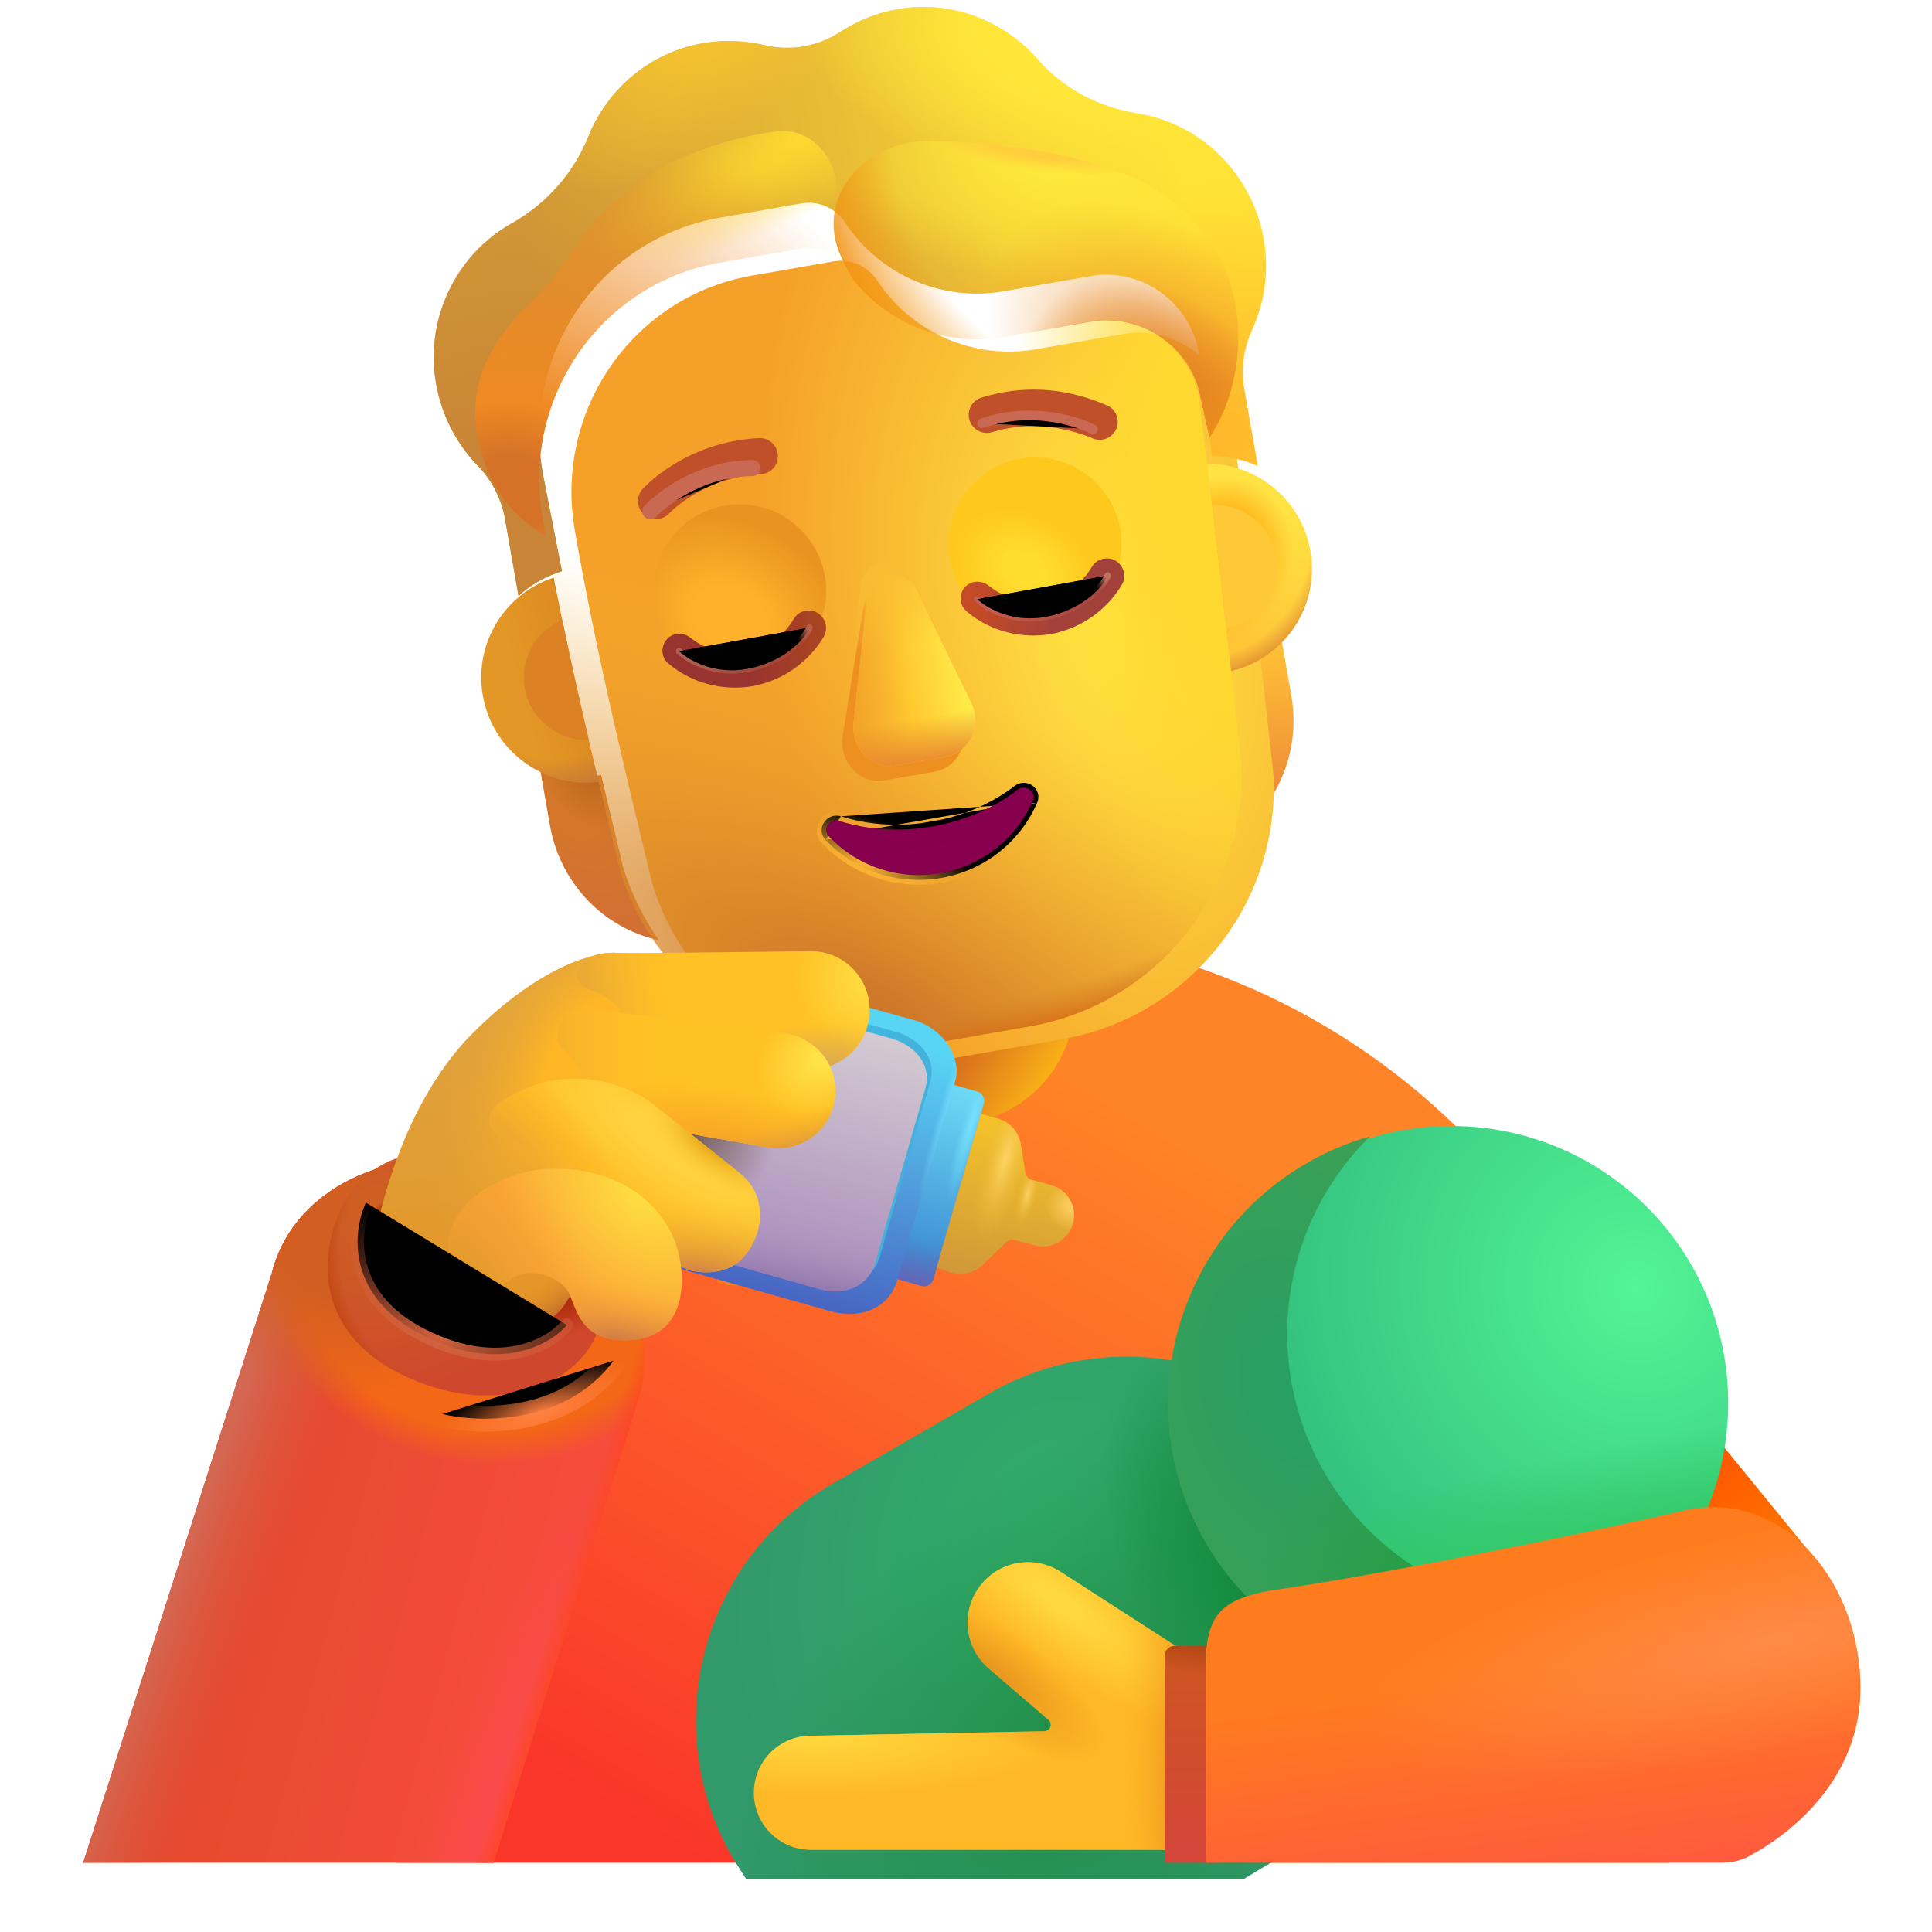 <svg viewBox="1 1 30 30" xmlns="http://www.w3.org/2000/svg">
<path d="M7.245 29.925C6.195 29.925 5.345 29.075 5.355 28.025L5.365 25.895C5.365 20.125 10.155 15.435 16.055 15.435C21.965 15.435 26.745 20.115 26.745 25.895L26.915 29.925H7.245Z" fill="url(#paint0_linear_4002_3529)"/>
<path d="M15.775 18.456C16.835 18.456 17.685 17.596 17.685 16.546V14.286C17.685 13.226 16.825 12.376 15.775 12.376C14.715 12.376 13.865 13.236 13.865 14.286V16.546C13.855 17.605 14.715 18.456 15.775 18.456Z" fill="url(#paint1_linear_4002_3529)"/>
<path d="M29.235 25.265L24.295 19.215L21.135 27.785L29.235 25.265Z" fill="url(#paint2_linear_4002_3529)"/>
<path d="M20.04 11.339C20.373 11.269 20.667 11.101 20.89 10.873L21.052 11.802C21.208 12.694 20.816 13.581 20.067 14.052C20.173 13.661 20.221 13.245 20.206 12.814L20.04 11.339Z" fill="url(#paint3_radial_4002_3529)"/>
<path d="M20.04 11.339C20.373 11.269 20.667 11.101 20.89 10.873L21.052 11.802C21.208 12.694 20.816 13.581 20.067 14.052C20.173 13.661 20.221 13.245 20.206 12.814L20.04 11.339Z" fill="url(#paint4_radial_4002_3529)"/>
<path d="M10.334 13.039C9.997 13.087 9.664 13.028 9.377 12.889L9.54 13.819C9.696 14.71 10.366 15.412 11.232 15.6C10.998 15.268 10.812 14.894 10.68 14.482L10.334 13.039Z" fill="url(#paint5_radial_4002_3529)"/>
<path d="M10.334 13.039C9.997 13.087 9.664 13.028 9.377 12.889L9.54 13.819C9.696 14.71 10.366 15.412 11.232 15.6C10.998 15.268 10.812 14.894 10.68 14.482L10.334 13.039Z" fill="url(#paint6_radial_4002_3529)"/>
<g filter="url(#filter0_ii_4002_3529)">
<path d="M10.635 14.545C11.233 16.449 13.146 17.61 15.11 17.266L16.993 16.936C18.957 16.592 20.361 14.851 20.277 12.856C20.065 10.955 19.856 9.062 19.614 7.167C19.47 6.403 18.755 5.877 17.987 5.978L16.589 6.223C15.636 6.39 14.675 5.979 14.129 5.169C13.984 4.935 13.712 4.812 13.442 4.859L12.171 5.081C10.328 5.404 9.1 7.176 9.426 9.039C9.751 10.897 10.187 12.704 10.635 14.545Z" fill="url(#paint7_radial_4002_3529)"/>
</g>
<path d="M10.635 14.545C11.233 16.449 13.146 17.61 15.11 17.266L16.993 16.936C18.957 16.592 20.361 14.851 20.277 12.856C20.065 10.955 19.856 9.062 19.614 7.167C19.47 6.403 18.755 5.877 17.987 5.978L16.589 6.223C15.636 6.39 14.675 5.979 14.129 5.169C13.984 4.935 13.712 4.812 13.442 4.859L12.171 5.081C10.328 5.404 9.1 7.176 9.426 9.039C9.751 10.897 10.187 12.704 10.635 14.545Z" fill="url(#paint8_radial_4002_3529)"/>
<path d="M10.635 14.545C11.233 16.449 13.146 17.61 15.11 17.266L16.993 16.936C18.957 16.592 20.361 14.851 20.277 12.856C20.065 10.955 19.856 9.062 19.614 7.167C19.47 6.403 18.755 5.877 17.987 5.978L16.589 6.223C15.636 6.39 14.675 5.979 14.129 5.169C13.984 4.935 13.712 4.812 13.442 4.859L12.171 5.081C10.328 5.404 9.1 7.176 9.426 9.039C9.751 10.897 10.187 12.704 10.635 14.545Z" fill="url(#paint9_radial_4002_3529)"/>
<path d="M10.635 14.545C11.233 16.449 13.146 17.61 15.11 17.266L16.993 16.936C18.957 16.592 20.361 14.851 20.277 12.856C20.065 10.955 19.856 9.062 19.614 7.167C19.47 6.403 18.755 5.877 17.987 5.978L16.589 6.223C15.636 6.39 14.675 5.979 14.129 5.169C13.984 4.935 13.712 4.812 13.442 4.859L12.171 5.081C10.328 5.404 9.1 7.176 9.426 9.039C9.751 10.897 10.187 12.704 10.635 14.545Z" fill="url(#paint10_radial_4002_3529)"/>
<g filter="url(#filter1_f_4002_3529)">
<path d="M14.393 10.508L14.081 12.455C14.039 12.851 14.365 13.184 14.733 13.119L15.518 12.982C15.886 12.917 16.079 12.488 15.905 12.135L15.053 10.393C14.869 10.006 14.441 10.081 14.393 10.508Z" fill="#EE9020"/>
</g>
<g filter="url(#filter2_f_4002_3529)">
<path d="M14.463 10.294L14.254 12.223C14.211 12.619 14.537 12.951 14.905 12.887L15.691 12.749C16.059 12.685 16.252 12.256 16.078 11.903L15.226 10.16C15.041 9.774 14.511 9.867 14.463 10.294Z" fill="url(#paint11_linear_4002_3529)"/>
<path d="M14.463 10.294L14.254 12.223C14.211 12.619 14.537 12.951 14.905 12.887L15.691 12.749C16.059 12.685 16.252 12.256 16.078 11.903L15.226 10.16C15.041 9.774 14.511 9.867 14.463 10.294Z" fill="url(#paint12_linear_4002_3529)"/>
<path d="M14.463 10.294L14.254 12.223C14.211 12.619 14.537 12.951 14.905 12.887L15.691 12.749C16.059 12.685 16.252 12.256 16.078 11.903L15.226 10.16C15.041 9.774 14.511 9.867 14.463 10.294Z" fill="url(#paint13_linear_4002_3529)"/>
</g>
<g filter="url(#filter3_f_4002_3529)">
<path d="M14.362 10.103L14.153 12.031C14.111 12.428 14.437 12.76 14.805 12.695L15.59 12.558C15.958 12.493 16.151 12.064 15.978 11.712L15.126 9.969C14.941 9.582 14.41 9.675 14.362 10.103Z" fill="url(#paint14_linear_4002_3529)"/>
</g>
<g filter="url(#filter4_f_4002_3529)">
<path d="M14.058 13.676L14.058 13.676C14.483 13.811 14.967 13.846 15.463 13.759C15.963 13.672 16.402 13.475 16.756 13.204L16.756 13.203L16.756 13.203C16.848 13.135 16.959 13.146 17.033 13.2C17.109 13.256 17.152 13.359 17.104 13.467M14.058 13.676L17.036 13.437M14.058 13.676L14.057 13.676C13.947 13.642 13.847 13.693 13.796 13.77C13.744 13.847 13.738 13.959 13.82 14.043M14.058 13.676L13.874 13.991M17.104 13.467C17.104 13.467 17.104 13.467 17.104 13.467L17.036 13.437M17.104 13.467C17.104 13.467 17.105 13.467 17.105 13.467L17.036 13.437M17.104 13.467C16.849 14.055 16.305 14.512 15.616 14.633C14.927 14.753 14.26 14.509 13.82 14.043M17.036 13.437C16.79 14.003 16.267 14.443 15.603 14.559C14.939 14.675 14.297 14.439 13.874 13.991M13.82 14.043C13.82 14.043 13.82 14.043 13.821 14.044L13.874 13.991M13.82 14.043C13.82 14.043 13.82 14.043 13.819 14.042L13.874 13.991" stroke="url(#paint15_radial_4002_3529)" stroke-width="0.15"/>
</g>
<path d="M15.476 13.833C14.969 13.922 14.472 13.886 14.035 13.748C13.886 13.702 13.766 13.882 13.874 13.991C14.297 14.439 14.939 14.675 15.603 14.559C16.267 14.443 16.79 14.003 17.036 13.437C17.099 13.293 16.926 13.17 16.802 13.263C16.438 13.542 15.988 13.744 15.476 13.833Z" fill="url(#paint16_radial_4002_3529)"/>
<g filter="url(#filter5_ii_4002_3529)">
<path d="M18.654 3.46C19.199 3.547 19.722 3.825 20.103 4.288C20.713 5.025 20.816 6.017 20.439 6.828C20.309 7.116 20.267 7.438 20.322 7.748L20.53 8.935C20.32 8.837 20.057 8.784 19.817 8.783L19.614 7.166C19.47 6.402 18.755 5.876 17.987 5.977L16.589 6.222C15.636 6.389 14.675 5.978 14.129 5.168C13.984 4.934 13.712 4.811 13.442 4.858L12.171 5.081C10.328 5.403 9.099 7.175 9.426 9.038L9.725 10.568C9.478 10.649 9.228 10.781 9.052 10.957L8.842 9.759C8.788 9.448 8.639 9.159 8.42 8.933C7.82 8.315 7.57 7.387 7.849 6.516C8.044 5.914 8.447 5.446 8.949 5.165C9.486 4.861 9.905 4.39 10.137 3.814C10.435 3.083 11.084 2.517 11.915 2.372C12.238 2.315 12.557 2.331 12.864 2.399C13.274 2.498 13.703 2.423 14.055 2.19C14.315 2.023 14.61 1.9 14.933 1.843C15.775 1.696 16.59 2.022 17.116 2.625C17.513 3.08 18.059 3.365 18.654 3.46Z" fill="url(#paint17_linear_4002_3529)"/>
<path d="M18.654 3.46C19.199 3.547 19.722 3.825 20.103 4.288C20.713 5.025 20.816 6.017 20.439 6.828C20.309 7.116 20.267 7.438 20.322 7.748L20.53 8.935C20.32 8.837 20.057 8.784 19.817 8.783L19.614 7.166C19.47 6.402 18.755 5.876 17.987 5.977L16.589 6.222C15.636 6.389 14.675 5.978 14.129 5.168C13.984 4.934 13.712 4.811 13.442 4.858L12.171 5.081C10.328 5.403 9.099 7.175 9.426 9.038L9.725 10.568C9.478 10.649 9.228 10.781 9.052 10.957L8.842 9.759C8.788 9.448 8.639 9.159 8.42 8.933C7.82 8.315 7.57 7.387 7.849 6.516C8.044 5.914 8.447 5.446 8.949 5.165C9.486 4.861 9.905 4.39 10.137 3.814C10.435 3.083 11.084 2.517 11.915 2.372C12.238 2.315 12.557 2.331 12.864 2.399C13.274 2.498 13.703 2.423 14.055 2.19C14.315 2.023 14.61 1.9 14.933 1.843C15.775 1.696 16.59 2.022 17.116 2.625C17.513 3.08 18.059 3.365 18.654 3.46Z" fill="url(#paint18_radial_4002_3529)"/>
<path d="M18.654 3.46C19.199 3.547 19.722 3.825 20.103 4.288C20.713 5.025 20.816 6.017 20.439 6.828C20.309 7.116 20.267 7.438 20.322 7.748L20.53 8.935C20.32 8.837 20.057 8.784 19.817 8.783L19.614 7.166C19.47 6.402 18.755 5.876 17.987 5.977L16.589 6.222C15.636 6.389 14.675 5.978 14.129 5.168C13.984 4.934 13.712 4.811 13.442 4.858L12.171 5.081C10.328 5.403 9.099 7.175 9.426 9.038L9.725 10.568C9.478 10.649 9.228 10.781 9.052 10.957L8.842 9.759C8.788 9.448 8.639 9.159 8.42 8.933C7.82 8.315 7.57 7.387 7.849 6.516C8.044 5.914 8.447 5.446 8.949 5.165C9.486 4.861 9.905 4.39 10.137 3.814C10.435 3.083 11.084 2.517 11.915 2.372C12.238 2.315 12.557 2.331 12.864 2.399C13.274 2.498 13.703 2.423 14.055 2.19C14.315 2.023 14.61 1.9 14.933 1.843C15.775 1.696 16.59 2.022 17.116 2.625C17.513 3.08 18.059 3.365 18.654 3.46Z" fill="url(#paint19_radial_4002_3529)"/>
<path d="M18.654 3.46C19.199 3.547 19.722 3.825 20.103 4.288C20.713 5.025 20.816 6.017 20.439 6.828C20.309 7.116 20.267 7.438 20.322 7.748L20.53 8.935C20.32 8.837 20.057 8.784 19.817 8.783L19.614 7.166C19.47 6.402 18.755 5.876 17.987 5.977L16.589 6.222C15.636 6.389 14.675 5.978 14.129 5.168C13.984 4.934 13.712 4.811 13.442 4.858L12.171 5.081C10.328 5.403 9.099 7.175 9.426 9.038L9.725 10.568C9.478 10.649 9.228 10.781 9.052 10.957L8.842 9.759C8.788 9.448 8.639 9.159 8.42 8.933C7.82 8.315 7.57 7.387 7.849 6.516C8.044 5.914 8.447 5.446 8.949 5.165C9.486 4.861 9.905 4.39 10.137 3.814C10.435 3.083 11.084 2.517 11.915 2.372C12.238 2.315 12.557 2.331 12.864 2.399C13.274 2.498 13.703 2.423 14.055 2.19C14.315 2.023 14.61 1.9 14.933 1.843C15.775 1.696 16.59 2.022 17.116 2.625C17.513 3.08 18.059 3.365 18.654 3.46Z" fill="url(#paint20_radial_4002_3529)"/>
<path d="M18.654 3.46C19.199 3.547 19.722 3.825 20.103 4.288C20.713 5.025 20.816 6.017 20.439 6.828C20.309 7.116 20.267 7.438 20.322 7.748L20.53 8.935C20.32 8.837 20.057 8.784 19.817 8.783L19.614 7.166C19.47 6.402 18.755 5.876 17.987 5.977L16.589 6.222C15.636 6.389 14.675 5.978 14.129 5.168C13.984 4.934 13.712 4.811 13.442 4.858L12.171 5.081C10.328 5.403 9.099 7.175 9.426 9.038L9.725 10.568C9.478 10.649 9.228 10.781 9.052 10.957L8.842 9.759C8.788 9.448 8.639 9.159 8.42 8.933C7.82 8.315 7.57 7.387 7.849 6.516C8.044 5.914 8.447 5.446 8.949 5.165C9.486 4.861 9.905 4.39 10.137 3.814C10.435 3.083 11.084 2.517 11.915 2.372C12.238 2.315 12.557 2.331 12.864 2.399C13.274 2.498 13.703 2.423 14.055 2.19C14.315 2.023 14.61 1.9 14.933 1.843C15.775 1.696 16.59 2.022 17.116 2.625C17.513 3.08 18.059 3.365 18.654 3.46Z" fill="url(#paint21_radial_4002_3529)"/>
</g>
<g filter="url(#filter6_i_4002_3529)">
<path d="M18.12 7.509C17.408 7.191 16.744 7.19 16.142 7.373C15.993 7.418 15.909 7.575 15.954 7.724C15.999 7.872 16.156 7.956 16.305 7.911C16.748 7.776 17.26 7.773 17.83 7.99C17.963 8.07 18.136 8.027 18.216 7.894C18.296 7.762 18.253 7.589 18.12 7.509Z" fill="#C05029"/>
</g>
<g filter="url(#filter7_i_4002_3529)">
<path d="M11.011 8.665C11.091 8.596 11.209 8.504 11.361 8.411C11.665 8.225 12.113 8.032 12.684 8.003C12.839 7.995 12.971 8.114 12.979 8.269C12.987 8.424 12.868 8.556 12.713 8.564C12.256 8.588 11.898 8.742 11.654 8.891C11.532 8.966 11.439 9.038 11.378 9.091C11.348 9.117 11.326 9.138 11.312 9.152C11.305 9.159 11.3 9.164 11.297 9.166L11.295 9.169C11.191 9.283 11.013 9.292 10.899 9.188C10.784 9.083 10.775 8.906 10.879 8.791L11.011 8.665Z" fill="#C05029"/>
</g>
<g filter="url(#filter8_f_4002_3529)">
<path d="M14.219 5.293C14.188 5.253 14.158 5.211 14.129 5.168C13.984 4.934 13.712 4.811 13.441 4.858L12.171 5.081C10.328 5.403 9.099 7.175 9.425 9.039L9.473 9.313C9.089 9.114 8.566 8.644 8.412 7.762C8.224 6.692 8.91 6.015 9.348 5.582C9.471 5.46 9.575 5.358 9.633 5.272C9.658 5.235 9.685 5.194 9.715 5.15C9.999 4.718 10.505 3.95 11.541 3.472C12.051 3.236 12.587 3.107 13.028 3.042C13.496 2.972 13.895 3.317 13.976 3.783L14.238 5.276L14.219 5.293Z" fill="url(#paint22_radial_4002_3529)"/>
<path d="M14.219 5.293C14.188 5.253 14.158 5.211 14.129 5.168C13.984 4.934 13.712 4.811 13.441 4.858L12.171 5.081C10.328 5.403 9.099 7.175 9.425 9.039L9.473 9.313C9.089 9.114 8.566 8.644 8.412 7.762C8.224 6.692 8.91 6.015 9.348 5.582C9.471 5.46 9.575 5.358 9.633 5.272C9.658 5.235 9.685 5.194 9.715 5.15C9.999 4.718 10.505 3.95 11.541 3.472C12.051 3.236 12.587 3.107 13.028 3.042C13.496 2.972 13.895 3.317 13.976 3.783L14.238 5.276L14.219 5.293Z" fill="url(#paint23_radial_4002_3529)"/>
</g>
<g filter="url(#filter9_f_4002_3529)">
<path d="M19.782 7.79L19.642 7.165C19.498 6.405 18.758 5.886 17.99 5.987L16.592 6.232C15.704 6.388 14.81 6.044 14.251 5.346C14.251 5.346 14.164 5.212 14.057 4.978C13.643 4.064 14.427 3.174 15.43 3.19C16.44 3.207 17.616 3.34 18.535 3.733C20.476 4.565 20.53 6.665 19.782 7.79Z" fill="url(#paint24_radial_4002_3529)"/>
<path d="M19.782 7.79L19.642 7.165C19.498 6.405 18.758 5.886 17.99 5.987L16.592 6.232C15.704 6.388 14.81 6.044 14.251 5.346C14.251 5.346 14.164 5.212 14.057 4.978C13.643 4.064 14.427 3.174 15.43 3.19C16.44 3.207 17.616 3.34 18.535 3.733C20.476 4.565 20.53 6.665 19.782 7.79Z" fill="url(#paint25_radial_4002_3529)"/>
<path d="M19.782 7.79L19.642 7.165C19.498 6.405 18.758 5.886 17.99 5.987L16.592 6.232C15.704 6.388 14.81 6.044 14.251 5.346C14.251 5.346 14.164 5.212 14.057 4.978C13.643 4.064 14.427 3.174 15.43 3.19C16.44 3.207 17.616 3.34 18.535 3.733C20.476 4.565 20.53 6.665 19.782 7.79Z" fill="url(#paint26_radial_4002_3529)"/>
<path d="M19.782 7.79L19.642 7.165C19.498 6.405 18.758 5.886 17.99 5.987L16.592 6.232C15.704 6.388 14.81 6.044 14.251 5.346C14.251 5.346 14.164 5.212 14.057 4.978C13.643 4.064 14.427 3.174 15.43 3.19C16.44 3.207 17.616 3.34 18.535 3.733C20.476 4.565 20.53 6.665 19.782 7.79Z" fill="url(#paint27_radial_4002_3529)"/>
<path d="M19.782 7.79L19.642 7.165C19.498 6.405 18.758 5.886 17.99 5.987L16.592 6.232C15.704 6.388 14.81 6.044 14.251 5.346C14.251 5.346 14.164 5.212 14.057 4.978C13.643 4.064 14.427 3.174 15.43 3.19C16.44 3.207 17.616 3.34 18.535 3.733C20.476 4.565 20.53 6.665 19.782 7.79Z" fill="url(#paint28_radial_4002_3529)"/>
</g>
<path d="M20.117 11.419C19.996 10.345 19.874 9.273 19.743 8.201C20.52 8.201 21.209 8.758 21.348 9.551C21.498 10.406 20.951 11.223 20.117 11.419Z" fill="url(#paint29_linear_4002_3529)"/>
<path d="M20.117 11.419C19.996 10.345 19.874 9.273 19.743 8.201C20.52 8.201 21.209 8.758 21.348 9.551C21.498 10.406 20.951 11.223 20.117 11.419Z" fill="url(#paint30_radial_4002_3529)"/>
<path d="M20.117 11.419C19.996 10.345 19.874 9.273 19.743 8.201C20.52 8.201 21.209 8.758 21.348 9.551C21.498 10.406 20.951 11.223 20.117 11.419Z" fill="url(#paint31_radial_4002_3529)"/>
<path d="M9.598 9.969C8.838 10.215 8.355 10.991 8.497 11.801C8.647 12.659 9.442 13.242 10.296 13.139C10.045 12.084 9.806 11.032 9.598 9.969Z" fill="url(#paint32_linear_4002_3529)"/>
<path d="M9.598 9.969C8.838 10.215 8.355 10.991 8.497 11.801C8.647 12.659 9.442 13.242 10.296 13.139C10.045 12.084 9.806 11.032 9.598 9.969Z" fill="url(#paint33_radial_4002_3529)"/>
<g filter="url(#filter10_f_4002_3529)">
<path d="M9.731 10.626C9.321 10.796 9.07 11.232 9.149 11.687C9.234 12.171 9.665 12.508 10.143 12.488C9.998 11.868 9.86 11.249 9.731 10.626Z" fill="#DD8224"/>
</g>
<g filter="url(#filter11_f_4002_3529)">
<path d="M20.043 10.762C19.97 10.122 19.897 9.482 19.82 8.842C20.301 8.819 20.736 9.156 20.821 9.643C20.913 10.167 20.565 10.666 20.043 10.762Z" fill="#FFC837"/>
</g>
<g filter="url(#filter12_f_4002_3529)">
<circle cx="12.484" cy="10.175" r="1.344" fill="url(#paint34_radial_4002_3529)"/>
</g>
<g filter="url(#filter13_f_4002_3529)">
<circle cx="17.072" cy="9.447" r="1.344" fill="url(#paint35_radial_4002_3529)"/>
</g>
<g filter="url(#filter14_f_4002_3529)">
<path d="M11.097 8.938C11.322 8.709 11.905 8.274 12.683 8.268" stroke="#C96953" stroke-width="0.25" stroke-linecap="round"/>
</g>
<g filter="url(#filter15_f_4002_3529)">
<path d="M17.97 7.664C17.681 7.525 16.984 7.313 16.25 7.573" stroke="#C96953" stroke-width="0.15" stroke-linecap="round"/>
</g>
<path d="M11.503 10.844C11.583 10.834 11.663 10.854 11.723 10.904C11.963 11.094 12.273 11.184 12.593 11.124C12.913 11.064 13.173 10.874 13.323 10.614C13.363 10.544 13.433 10.494 13.513 10.484C13.733 10.444 13.903 10.684 13.793 10.884C13.563 11.274 13.163 11.564 12.693 11.654C12.213 11.734 11.743 11.604 11.393 11.314C11.203 11.174 11.283 10.884 11.503 10.844Z" fill="url(#paint36_radial_4002_3529)"/>
<path d="M16.133 10.035C16.213 10.025 16.293 10.045 16.353 10.095C16.593 10.285 16.903 10.375 17.223 10.315C17.543 10.255 17.803 10.065 17.953 9.805C17.993 9.735 18.063 9.685 18.143 9.675C18.363 9.635 18.533 9.875 18.423 10.075C18.193 10.465 17.793 10.755 17.323 10.845C16.843 10.925 16.373 10.795 16.023 10.505C15.833 10.355 15.913 10.075 16.133 10.035Z" fill="url(#paint37_radial_4002_3529)"/>
<path d="M2.291 29.925L5.221 20.769C5.572 19.355 7.291 18.666 8.871 19.155C10.451 19.645 11.361 21.488 10.877 22.847L8.661 29.925H2.291Z" fill="url(#paint38_linear_4002_3529)"/>
<path d="M2.291 29.925L5.221 20.769C5.572 19.355 7.291 18.666 8.871 19.155C10.451 19.645 11.361 21.488 10.877 22.847L8.661 29.925H2.291Z" fill="url(#paint39_linear_4002_3529)"/>
<path d="M2.291 29.925L5.221 20.769C5.572 19.355 7.291 18.666 8.871 19.155C10.451 19.645 11.361 21.488 10.877 22.847L8.661 29.925H2.291Z" fill="url(#paint40_radial_4002_3529)"/>
<path d="M2.291 29.925L5.221 20.769C5.572 19.355 7.291 18.666 8.871 19.155C10.451 19.645 11.361 21.488 10.877 22.847L8.661 29.925H2.291Z" fill="url(#paint41_radial_4002_3529)"/>
<path d="M2.291 29.925L5.221 20.769C5.572 19.355 7.291 18.666 8.871 19.155C10.451 19.645 11.361 21.488 10.877 22.847L8.661 29.925H2.291Z" fill="url(#paint42_radial_4002_3529)"/>
<path d="M2.291 29.925L5.221 20.769C5.572 19.355 7.291 18.666 8.871 19.155C10.451 19.645 11.361 21.488 10.877 22.847L8.661 29.925H2.291Z" fill="url(#paint43_linear_4002_3529)"/>
<g filter="url(#filter16_i_4002_3529)">
<path d="M21.925 23.945C20.755 21.905 18.145 21.215 16.115 22.385L13.685 23.785C11.645 24.955 10.955 27.565 12.125 29.595C12.195 29.705 12.265 29.815 12.335 29.925H20.065L20.365 29.745C22.405 28.585 23.105 25.975 21.925 23.945Z" fill="url(#paint44_radial_4002_3529)"/>
<path d="M21.925 23.945C20.755 21.905 18.145 21.215 16.115 22.385L13.685 23.785C11.645 24.955 10.955 27.565 12.125 29.595C12.195 29.705 12.265 29.815 12.335 29.925H20.065L20.365 29.745C22.405 28.585 23.105 25.975 21.925 23.945Z" fill="url(#paint45_radial_4002_3529)"/>
<path d="M21.925 23.945C20.755 21.905 18.145 21.215 16.115 22.385L13.685 23.785C11.645 24.955 10.955 27.565 12.125 29.595C12.195 29.705 12.265 29.815 12.335 29.925H20.065L20.365 29.745C22.405 28.585 23.105 25.975 21.925 23.945Z" fill="url(#paint46_radial_4002_3529)"/>
</g>
<path d="M23.535 27.085C25.91 27.085 27.835 25.16 27.835 22.785C27.835 20.41 25.91 18.485 23.535 18.485C21.16 18.485 19.235 20.41 19.235 22.785C19.235 25.16 21.16 27.085 23.535 27.085Z" fill="url(#paint47_radial_4002_3529)"/>
<path d="M23.535 27.085C25.91 27.085 27.835 25.16 27.835 22.785C27.835 20.41 25.91 18.485 23.535 18.485C21.16 18.485 19.235 20.41 19.235 22.785C19.235 25.16 21.16 27.085 23.535 27.085Z" fill="url(#paint48_linear_4002_3529)"/>
<g filter="url(#filter17_i_4002_3529)">
<path d="M21.665 23.865C20.665 22.125 21.005 19.985 22.375 18.645C22.015 18.745 21.665 18.895 21.335 19.095C19.355 20.275 18.655 22.835 19.765 24.855C20.925 26.975 23.605 27.715 25.685 26.515C26.005 26.335 26.295 26.105 26.545 25.865C24.705 26.375 22.675 25.605 21.665 23.865Z" fill="url(#paint49_radial_4002_3529)"/>
<path d="M21.665 23.865C20.665 22.125 21.005 19.985 22.375 18.645C22.015 18.745 21.665 18.895 21.335 19.095C19.355 20.275 18.655 22.835 19.765 24.855C20.925 26.975 23.605 27.715 25.685 26.515C26.005 26.335 26.295 26.105 26.545 25.865C24.705 26.375 22.675 25.605 21.665 23.865Z" fill="url(#paint50_radial_4002_3529)"/>
</g>
<g filter="url(#filter18_i_4002_3529)">
<path d="M17.27 25.607C16.847 25.335 16.285 25.444 15.996 25.855C15.718 26.249 15.785 26.79 16.15 27.105L17.081 27.906C17.15 27.966 17.109 28.08 17.018 28.082L13.374 28.154C12.892 28.163 12.506 28.557 12.506 29.039C12.506 29.528 12.902 29.925 13.392 29.925H19.451V28.924L20.514 27.698L17.27 25.607Z" fill="#FFB926"/>
<path d="M17.27 25.607C16.847 25.335 16.285 25.444 15.996 25.855C15.718 26.249 15.785 26.79 16.15 27.105L17.081 27.906C17.15 27.966 17.109 28.08 17.018 28.082L13.374 28.154C12.892 28.163 12.506 28.557 12.506 29.039C12.506 29.528 12.902 29.925 13.392 29.925H19.451V28.924L20.514 27.698L17.27 25.607Z" fill="url(#paint51_radial_4002_3529)"/>
<path d="M17.27 25.607C16.847 25.335 16.285 25.444 15.996 25.855C15.718 26.249 15.785 26.79 16.15 27.105L17.081 27.906C17.15 27.966 17.109 28.08 17.018 28.082L13.374 28.154C12.892 28.163 12.506 28.557 12.506 29.039C12.506 29.528 12.902 29.925 13.392 29.925H19.451V28.924L20.514 27.698L17.27 25.607Z" fill="url(#paint52_radial_4002_3529)"/>
<path d="M17.27 25.607C16.847 25.335 16.285 25.444 15.996 25.855C15.718 26.249 15.785 26.79 16.15 27.105L17.081 27.906C17.15 27.966 17.109 28.08 17.018 28.082L13.374 28.154C12.892 28.163 12.506 28.557 12.506 29.039C12.506 29.528 12.902 29.925 13.392 29.925H19.451V28.924L20.514 27.698L17.27 25.607Z" fill="url(#paint53_radial_4002_3529)"/>
<path d="M17.27 25.607C16.847 25.335 16.285 25.444 15.996 25.855C15.718 26.249 15.785 26.79 16.15 27.105L17.081 27.906C17.15 27.966 17.109 28.08 17.018 28.082L13.374 28.154C12.892 28.163 12.506 28.557 12.506 29.039C12.506 29.528 12.902 29.925 13.392 29.925H19.451V28.924L20.514 27.698L17.27 25.607Z" fill="url(#paint54_radial_4002_3529)"/>
</g>
<path d="M19.088 26.708C19.088 26.625 19.155 26.558 19.238 26.558H19.881V29.925H19.088V26.708Z" fill="url(#paint55_linear_4002_3529)"/>
<path d="M19.088 26.708C19.088 26.625 19.155 26.558 19.238 26.558H19.881V29.925H19.088V26.708Z" fill="url(#paint56_linear_4002_3529)"/>
<path d="M20.705 25.702C22.303 25.472 25.272 24.894 27.248 24.433C28.77 24.17 29.889 25.636 29.889 27.214C29.889 28.585 28.866 29.45 28.142 29.832C28.018 29.897 27.879 29.925 27.738 29.925H19.725V26.839C19.725 26.042 20.006 25.839 20.705 25.702Z" fill="url(#paint57_linear_4002_3529)"/>
<path d="M20.705 25.702C22.303 25.472 25.272 24.894 27.248 24.433C28.77 24.17 29.889 25.636 29.889 27.214C29.889 28.585 28.866 29.45 28.142 29.832C28.018 29.897 27.879 29.925 27.738 29.925H19.725V26.839C19.725 26.042 20.006 25.839 20.705 25.702Z" fill="url(#paint58_radial_4002_3529)"/>
<path d="M10.304 21.612C10.02 22.492 8.856 22.904 7.704 22.532C6.552 22.161 5.911 21.355 6.131 20.266C6.311 19.378 7.014 18.516 8.869 19.027C10.021 19.398 10.588 20.732 10.304 21.612Z" fill="url(#paint59_radial_4002_3529)"/>
<path d="M10.304 21.612C10.02 22.492 8.856 22.904 7.704 22.532C6.552 22.161 5.911 21.355 6.131 20.266C6.311 19.378 7.014 18.516 8.869 19.027C10.021 19.398 10.588 20.732 10.304 21.612Z" fill="url(#paint60_radial_4002_3529)"/>
<path d="M10.304 21.612C10.02 22.492 8.856 22.904 7.704 22.532C6.552 22.161 5.911 21.355 6.131 20.266C6.311 19.378 7.014 18.516 8.869 19.027C10.021 19.398 10.588 20.732 10.304 21.612Z" fill="url(#paint61_radial_4002_3529)"/>
<path d="M10.304 21.612C10.02 22.492 8.856 22.904 7.704 22.532C6.552 22.161 5.911 21.355 6.131 20.266C6.311 19.378 7.014 18.516 8.869 19.027C10.021 19.398 10.588 20.732 10.304 21.612Z" fill="url(#paint62_radial_4002_3529)"/>
<path d="M11.935 20.525L11.475 20.025C11.195 19.725 10.795 19.545 10.385 19.535C9.965 19.525 9.565 19.695 9.275 19.995L9.105 20.175L9.635 19.225C9.855 18.835 10.225 18.565 10.655 18.485C11.085 18.405 11.535 18.515 11.885 18.785L12.875 19.585C13.205 19.855 13.255 20.335 12.995 20.675C12.785 20.935 12.435 21.025 12.145 20.915C12.115 20.785 12.045 20.645 11.935 20.525Z" fill="url(#paint63_linear_4002_3529)"/>
<path d="M10.655 18.495C10.375 18.545 10.115 18.685 9.915 18.875C9.925 18.825 9.935 18.775 9.955 18.725L10.075 18.395C10.355 17.615 11.165 17.125 11.985 17.245L13.645 17.475C14.065 17.535 14.365 17.925 14.305 18.345C14.245 18.765 13.855 19.065 13.435 19.005L11.865 18.785C11.525 18.525 11.085 18.415 10.655 18.495Z" fill="url(#paint64_linear_4002_3529)"/>
<path d="M15.619 17.791L16.174 17.95C16.254 17.973 16.3 18.056 16.277 18.135L15.493 20.865C15.47 20.945 15.387 20.991 15.308 20.968L14.753 20.809L15.619 17.791Z" fill="url(#paint65_linear_4002_3529)"/>
<path d="M15.619 17.791L16.174 17.95C16.254 17.973 16.3 18.056 16.277 18.135L15.493 20.865C15.47 20.945 15.387 20.991 15.308 20.968L14.753 20.809L15.619 17.791Z" fill="url(#paint66_linear_4002_3529)"/>
<path d="M15.619 17.791L16.174 17.95C16.254 17.973 16.3 18.056 16.277 18.135L15.493 20.865C15.47 20.945 15.387 20.991 15.308 20.968L14.753 20.809L15.619 17.791Z" fill="url(#paint67_radial_4002_3529)"/>
<g filter="url(#filter19_f_4002_3529)">
<path d="M7.87 22.957C8.449 23.098 9.789 23.129 10.527 22.129" stroke="url(#paint68_radial_4002_3529)" stroke-width="0.4" stroke-linecap="round"/>
</g>
<path d="M12.029 15.96L15.201 16.843C15.63 16.968 15.945 17.402 15.828 17.803L14.929 20.889C14.813 21.285 14.396 21.496 13.904 21.363L10.775 20.48L12.029 15.96Z" fill="url(#paint69_linear_4002_3529)"/>
<path d="M12.029 15.96L15.201 16.843C15.63 16.968 15.945 17.402 15.828 17.803L14.929 20.889C14.813 21.285 14.396 21.496 13.904 21.363L10.775 20.48L12.029 15.96Z" fill="url(#paint70_radial_4002_3529)"/>
<path d="M14.915 17.023L12.28 16.289L11.206 20.184L13.806 20.918C14.215 21.028 14.562 20.853 14.658 20.524L15.437 17.82C15.56 17.429 15.272 17.127 14.915 17.023Z" fill="url(#paint71_linear_4002_3529)"/>
<g filter="url(#filter20_i_4002_3529)">
<path d="M12.256 16.39L14.892 17.125C15.249 17.229 15.537 17.531 15.413 17.922L14.634 20.625C14.538 20.954 14.191 21.129 13.783 21.019L11.183 20.285L12.256 16.39Z" fill="url(#paint72_linear_4002_3529)"/>
<path d="M12.256 16.39L14.892 17.125C15.249 17.229 15.537 17.531 15.413 17.922L14.634 20.625C14.538 20.954 14.191 21.129 13.783 21.019L11.183 20.285L12.256 16.39Z" fill="url(#paint73_radial_4002_3529)"/>
<path d="M12.256 16.39L14.892 17.125C15.249 17.229 15.537 17.531 15.413 17.922L14.634 20.625C14.538 20.954 14.191 21.129 13.783 21.019L11.183 20.285L12.256 16.39Z" fill="url(#paint74_linear_4002_3529)"/>
</g>
<path d="M8.22 17.168C9.251 16.081 10.139 15.798 10.54 15.793L11.337 16.66L10.408 20.175C10.228 20.49 9.844 21.171 9.712 21.328C9.548 21.523 8.977 21.958 7.947 21.566C7.059 21.228 6.797 20.668 6.771 20.418C7.004 19.25 7.42 18.059 8.22 17.168Z" fill="url(#paint75_linear_4002_3529)"/>
<path d="M8.22 17.168C9.251 16.081 10.139 15.798 10.54 15.793L11.337 16.66L10.408 20.175C10.228 20.49 9.844 21.171 9.712 21.328C9.548 21.523 8.977 21.958 7.947 21.566C7.059 21.228 6.797 20.668 6.771 20.418C7.004 19.25 7.42 18.059 8.22 17.168Z" fill="url(#paint76_radial_4002_3529)"/>
<path d="M8.22 17.168C9.251 16.081 10.139 15.798 10.54 15.793L11.337 16.66L10.408 20.175C10.228 20.49 9.844 21.171 9.712 21.328C9.548 21.523 8.977 21.958 7.947 21.566C7.059 21.228 6.797 20.668 6.771 20.418C7.004 19.25 7.42 18.059 8.22 17.168Z" fill="url(#paint77_radial_4002_3529)"/>
<path d="M10.189 16.386C10.545 16.511 10.67 16.717 10.704 16.839L11.15 17.23L13.441 17.592C13.985 17.678 14.481 17.27 14.503 16.721C14.523 16.198 14.104 15.764 13.581 15.77C12.406 15.784 10.893 15.806 10.537 15.796C9.951 15.781 9.743 16.23 10.189 16.386Z" fill="#FFC126"/>
<path d="M10.189 16.386C10.545 16.511 10.67 16.717 10.704 16.839L11.15 17.23L13.441 17.592C13.985 17.678 14.481 17.27 14.503 16.721C14.523 16.198 14.104 15.764 13.581 15.77C12.406 15.784 10.893 15.806 10.537 15.796C9.951 15.781 9.743 16.23 10.189 16.386Z" fill="url(#paint78_linear_4002_3529)"/>
<path d="M10.189 16.386C10.545 16.511 10.67 16.717 10.704 16.839L11.15 17.23L13.441 17.592C13.985 17.678 14.481 17.27 14.503 16.721C14.523 16.198 14.104 15.764 13.581 15.77C12.406 15.784 10.893 15.806 10.537 15.796C9.951 15.781 9.743 16.23 10.189 16.386Z" fill="url(#paint79_radial_4002_3529)"/>
<path d="M10.189 16.386C10.545 16.511 10.67 16.717 10.704 16.839L11.15 17.23L13.441 17.592C13.985 17.678 14.481 17.27 14.503 16.721C14.523 16.198 14.104 15.764 13.581 15.77C12.406 15.784 10.893 15.806 10.537 15.796C9.951 15.781 9.743 16.23 10.189 16.386Z" fill="url(#paint80_radial_4002_3529)"/>
<path d="M9.759 17.308C10.003 17.558 10.09 17.834 10.103 17.941L10.587 18.41L12.928 18.817C13.401 18.899 13.854 18.593 13.953 18.124C14.062 17.608 13.702 17.109 13.179 17.045C12.089 16.913 10.759 16.74 10.4 16.699C9.787 16.628 9.454 16.996 9.759 17.308Z" fill="#FFC225"/>
<path d="M9.759 17.308C10.003 17.558 10.09 17.834 10.103 17.941L10.587 18.41L12.928 18.817C13.401 18.899 13.854 18.593 13.953 18.124C14.062 17.608 13.702 17.109 13.179 17.045C12.089 16.913 10.759 16.74 10.4 16.699C9.787 16.628 9.454 16.996 9.759 17.308Z" fill="url(#paint81_linear_4002_3529)"/>
<path d="M9.759 17.308C10.003 17.558 10.09 17.834 10.103 17.941L10.587 18.41L12.928 18.817C13.401 18.899 13.854 18.593 13.953 18.124C14.062 17.608 13.702 17.109 13.179 17.045C12.089 16.913 10.759 16.74 10.4 16.699C9.787 16.628 9.454 16.996 9.759 17.308Z" fill="url(#paint82_radial_4002_3529)"/>
<path d="M9.759 17.308C10.003 17.558 10.09 17.834 10.103 17.941L10.587 18.41L12.928 18.817C13.401 18.899 13.854 18.593 13.953 18.124C14.062 17.608 13.702 17.109 13.179 17.045C12.089 16.913 10.759 16.74 10.4 16.699C9.787 16.628 9.454 16.996 9.759 17.308Z" fill="url(#paint83_radial_4002_3529)"/>
<path d="M9.759 17.308C10.003 17.558 10.09 17.834 10.103 17.941L10.587 18.41L12.928 18.817C13.401 18.899 13.854 18.593 13.953 18.124C14.062 17.608 13.702 17.109 13.179 17.045C12.089 16.913 10.759 16.74 10.4 16.699C9.787 16.628 9.454 16.996 9.759 17.308Z" fill="url(#paint84_radial_4002_3529)"/>
<path d="M8.611 18.405C8.602 18.249 8.696 18.161 8.744 18.136C9.725 17.445 10.749 17.831 11.127 18.136C11.431 18.372 12.127 18.925 12.49 19.218C12.936 19.578 12.862 20.179 12.533 20.534C12.257 20.832 11.781 20.775 11.603 20.683L9.505 19.37C9.451 19.058 9.271 18.808 9.025 18.733C8.779 18.659 8.623 18.601 8.611 18.405Z" fill="url(#paint85_radial_4002_3529)"/>
<path d="M8.611 18.405C8.602 18.249 8.696 18.161 8.744 18.136C9.725 17.445 10.749 17.831 11.127 18.136C11.431 18.372 12.127 18.925 12.49 19.218C12.936 19.578 12.862 20.179 12.533 20.534C12.257 20.832 11.781 20.775 11.603 20.683L9.505 19.37C9.451 19.058 9.271 18.808 9.025 18.733C8.779 18.659 8.623 18.601 8.611 18.405Z" fill="url(#paint86_radial_4002_3529)"/>
<path d="M8.611 18.405C8.602 18.249 8.696 18.161 8.744 18.136C9.725 17.445 10.749 17.831 11.127 18.136C11.431 18.372 12.127 18.925 12.49 19.218C12.936 19.578 12.862 20.179 12.533 20.534C12.257 20.832 11.781 20.775 11.603 20.683L9.505 19.37C9.451 19.058 9.271 18.808 9.025 18.733C8.779 18.659 8.623 18.601 8.611 18.405Z" fill="url(#paint87_radial_4002_3529)"/>
<path d="M8.611 18.405C8.602 18.249 8.696 18.161 8.744 18.136C9.725 17.445 10.749 17.831 11.127 18.136C11.431 18.372 12.127 18.925 12.49 19.218C12.936 19.578 12.862 20.179 12.533 20.534C12.257 20.832 11.781 20.775 11.603 20.683L9.505 19.37C9.451 19.058 9.271 18.808 9.025 18.733C8.779 18.659 8.623 18.601 8.611 18.405Z" fill="url(#paint88_radial_4002_3529)"/>
<path d="M8.947 20.855C8.632 21.075 8.224 21.066 8.041 20.745C7.649 19.797 8.762 19.166 9.54 19.148C10.708 19.12 11.291 19.777 11.478 20.269C11.666 20.761 11.705 21.745 10.806 21.808C10.002 21.864 9.959 21.308 9.826 21.066C9.693 20.824 9.232 20.655 8.947 20.855Z" fill="url(#paint89_radial_4002_3529)"/>
<path d="M8.947 20.855C8.632 21.075 8.224 21.066 8.041 20.745C7.649 19.797 8.762 19.166 9.54 19.148C10.708 19.12 11.291 19.777 11.478 20.269C11.666 20.761 11.705 21.745 10.806 21.808C10.002 21.864 9.959 21.308 9.826 21.066C9.693 20.824 9.232 20.655 8.947 20.855Z" fill="url(#paint90_radial_4002_3529)"/>
<path d="M8.947 20.855C8.632 21.075 8.224 21.066 8.041 20.745C7.649 19.797 8.762 19.166 9.54 19.148C10.708 19.12 11.291 19.777 11.478 20.269C11.666 20.761 11.705 21.745 10.806 21.808C10.002 21.864 9.959 21.308 9.826 21.066C9.693 20.824 9.232 20.655 8.947 20.855Z" fill="url(#paint91_radial_4002_3529)"/>
<path d="M15.543 20.691L15.771 20.759C15.944 20.811 16.132 20.765 16.262 20.639L16.626 20.287C16.66 20.254 16.709 20.242 16.754 20.254L17.069 20.338C17.33 20.407 17.598 20.25 17.664 19.987C17.728 19.732 17.576 19.472 17.321 19.402L17.018 19.32C16.967 19.306 16.929 19.263 16.921 19.211L16.852 18.771C16.821 18.578 16.68 18.419 16.491 18.367L16.231 18.295L15.543 20.691Z" fill="url(#paint92_linear_4002_3529)"/>
<path d="M15.543 20.691L15.771 20.759C15.944 20.811 16.132 20.765 16.262 20.639L16.626 20.287C16.66 20.254 16.709 20.242 16.754 20.254L17.069 20.338C17.33 20.407 17.598 20.25 17.664 19.987C17.728 19.732 17.576 19.472 17.321 19.402L17.018 19.32C16.967 19.306 16.929 19.263 16.921 19.211L16.852 18.771C16.821 18.578 16.68 18.419 16.491 18.367L16.231 18.295L15.543 20.691Z" fill="url(#paint93_radial_4002_3529)"/>
<path d="M15.543 20.691L15.771 20.759C15.944 20.811 16.132 20.765 16.262 20.639L16.626 20.287C16.66 20.254 16.709 20.242 16.754 20.254L17.069 20.338C17.33 20.407 17.598 20.25 17.664 19.987C17.728 19.732 17.576 19.472 17.321 19.402L17.018 19.32C16.967 19.306 16.929 19.263 16.921 19.211L16.852 18.771C16.821 18.578 16.68 18.419 16.491 18.367L16.231 18.295L15.543 20.691Z" fill="url(#paint94_radial_4002_3529)"/>
<path d="M15.543 20.691L15.771 20.759C15.944 20.811 16.132 20.765 16.262 20.639L16.626 20.287C16.66 20.254 16.709 20.242 16.754 20.254L17.069 20.338C17.33 20.407 17.598 20.25 17.664 19.987C17.728 19.732 17.576 19.472 17.321 19.402L17.018 19.32C16.967 19.306 16.929 19.263 16.921 19.211L16.852 18.771C16.821 18.578 16.68 18.419 16.491 18.367L16.231 18.295L15.543 20.691Z" fill="url(#paint95_radial_4002_3529)"/>
<g filter="url(#filter21_f_4002_3529)">
<path d="M6.683 19.675C6.477 20.108 6.364 21.124 7.558 21.73C8.752 22.336 9.55 21.878 9.8 21.574" stroke="url(#paint96_radial_4002_3529)" stroke-width="0.2" stroke-linecap="round"/>
</g>
<g filter="url(#filter22_f_4002_3529)">
<path d="M11.545 11.112C11.696 11.252 12.093 11.482 12.607 11.385C13.17 11.279 13.496 10.927 13.569 10.745" stroke="url(#paint97_linear_4002_3529)" stroke-width="0.1" stroke-linecap="round"/>
<path d="M11.545 11.112C11.696 11.252 12.093 11.482 12.607 11.385C13.17 11.279 13.496 10.927 13.569 10.745" stroke="url(#paint98_radial_4002_3529)" stroke-width="0.1" stroke-linecap="round"/>
</g>
<g filter="url(#filter23_f_4002_3529)">
<path d="M16.175 10.304C16.326 10.445 16.723 10.675 17.238 10.578C17.8 10.471 18.126 10.119 18.199 9.937" stroke="url(#paint99_linear_4002_3529)" stroke-width="0.1" stroke-linecap="round"/>
<path d="M16.175 10.304C16.326 10.445 16.723 10.675 17.238 10.578C17.8 10.471 18.126 10.119 18.199 9.937" stroke="url(#paint100_radial_4002_3529)" stroke-width="0.1" stroke-linecap="round"/>
</g>
<defs>
<filter id="filter0_ii_4002_3529" x="9.373" y="4.849" width="11.407" height="12.677" filterUnits="userSpaceOnUse" color-interpolation-filters="sRGB">
<feFlood flood-opacity="0" result="BackgroundImageFix"/>
<feBlend mode="normal" in="SourceGraphic" in2="BackgroundImageFix" result="shape"/>
<feColorMatrix in="SourceAlpha" type="matrix" values="0 0 0 0 0 0 0 0 0 0 0 0 0 0 0 0 0 0 127 0" result="hardAlpha"/>
<feOffset dx="0.5"/>
<feGaussianBlur stdDeviation="0.5"/>
<feComposite in2="hardAlpha" operator="arithmetic" k2="-1" k3="1"/>
<feColorMatrix type="matrix" values="0 0 0 0 0.824 0 0 0 0 0.624 0 0 0 0 0.314 0 0 0 1 0"/>
<feBlend mode="normal" in2="shape" result="effect1_innerShadow_4002_3529"/>
<feColorMatrix in="SourceAlpha" type="matrix" values="0 0 0 0 0 0 0 0 0 0 0 0 0 0 0 0 0 0 127 0" result="hardAlpha"/>
<feOffset dy="0.2"/>
<feGaussianBlur stdDeviation="0.375"/>
<feComposite in2="hardAlpha" operator="arithmetic" k2="-1" k3="1"/>
<feColorMatrix type="matrix" values="0 0 0 0 0.98 0 0 0 0 0.549 0 0 0 0 0.094 0 0 0 1 0"/>
<feBlend mode="normal" in2="effect1_innerShadow_4002_3529" result="effect2_innerShadow_4002_3529"/>
</filter>
<filter id="filter1_f_4002_3529" x="13.077" y="9.141" width="3.893" height="4.986" filterUnits="userSpaceOnUse" color-interpolation-filters="sRGB">
<feFlood flood-opacity="0" result="BackgroundImageFix"/>
<feBlend mode="normal" in="SourceGraphic" in2="BackgroundImageFix" result="shape"/>
<feGaussianBlur stdDeviation="0.5" result="effect1_foregroundBlur_4002_3529"/>
</filter>
<filter id="filter2_f_4002_3529" x="14.15" y="9.816" width="2.093" height="3.179" filterUnits="userSpaceOnUse" color-interpolation-filters="sRGB">
<feFlood flood-opacity="0" result="BackgroundImageFix"/>
<feBlend mode="normal" in="SourceGraphic" in2="BackgroundImageFix" result="shape"/>
<feGaussianBlur stdDeviation="0.05" result="effect1_foregroundBlur_4002_3529"/>
</filter>
<filter id="filter3_f_4002_3529" x="14.049" y="9.625" width="2.093" height="3.179" filterUnits="userSpaceOnUse" color-interpolation-filters="sRGB">
<feFlood flood-opacity="0" result="BackgroundImageFix"/>
<feBlend mode="normal" in="SourceGraphic" in2="BackgroundImageFix" result="shape"/>
<feGaussianBlur stdDeviation="0.05" result="effect1_foregroundBlur_4002_3529"/>
</filter>
<filter id="filter4_f_4002_3529" x="13.582" y="12.981" width="3.717" height="1.858" filterUnits="userSpaceOnUse" color-interpolation-filters="sRGB">
<feFlood flood-opacity="0" result="BackgroundImageFix"/>
<feBlend mode="normal" in="SourceGraphic" in2="BackgroundImageFix" result="shape"/>
<feGaussianBlur stdDeviation="0.05" result="effect1_foregroundBlur_4002_3529"/>
</filter>
<filter id="filter5_ii_4002_3529" x="7.735" y="1.308" width="12.924" height="9.649" filterUnits="userSpaceOnUse" color-interpolation-filters="sRGB">
<feFlood flood-opacity="0" result="BackgroundImageFix"/>
<feBlend mode="normal" in="SourceGraphic" in2="BackgroundImageFix" result="shape"/>
<feColorMatrix in="SourceAlpha" type="matrix" values="0 0 0 0 0 0 0 0 0 0 0 0 0 0 0 0 0 0 127 0" result="hardAlpha"/>
<feOffset dy="-0.5"/>
<feGaussianBlur stdDeviation="0.625"/>
<feComposite in2="hardAlpha" operator="arithmetic" k2="-1" k3="1"/>
<feColorMatrix type="matrix" values="0 0 0 0 0.945 0 0 0 0 0.51 0 0 0 0 0.063 0 0 0 1 0"/>
<feBlend mode="normal" in2="shape" result="effect1_innerShadow_4002_3529"/>
<feColorMatrix in="SourceAlpha" type="matrix" values="0 0 0 0 0 0 0 0 0 0 0 0 0 0 0 0 0 0 127 0" result="hardAlpha"/>
<feOffset dy="-0.2"/>
<feGaussianBlur stdDeviation="0.2"/>
<feComposite in2="hardAlpha" operator="arithmetic" k2="-1" k3="1"/>
<feColorMatrix type="matrix" values="0 0 0 0 0.863 0 0 0 0 0.486 0 0 0 0 0.047 0 0 0 1 0"/>
<feBlend mode="normal" in2="effect1_innerShadow_4002_3529" result="effect2_innerShadow_4002_3529"/>
</filter>
<filter id="filter6_i_4002_3529" x="15.942" y="7.05" width="2.414" height="0.981" filterUnits="userSpaceOnUse" color-interpolation-filters="sRGB">
<feFlood flood-opacity="0" result="BackgroundImageFix"/>
<feBlend mode="normal" in="SourceGraphic" in2="BackgroundImageFix" result="shape"/>
<feColorMatrix in="SourceAlpha" type="matrix" values="0 0 0 0 0 0 0 0 0 0 0 0 0 0 0 0 0 0 127 0" result="hardAlpha"/>
<feOffset dx="0.1" dy="-0.2"/>
<feGaussianBlur stdDeviation="0.125"/>
<feComposite in2="hardAlpha" operator="arithmetic" k2="-1" k3="1"/>
<feColorMatrix type="matrix" values="0 0 0 0 0.604 0 0 0 0 0.243 0 0 0 0 0.153 0 0 0 1 0"/>
<feBlend mode="normal" in2="shape" result="effect1_innerShadow_4002_3529"/>
</filter>
<filter id="filter7_i_4002_3529" x="10.806" y="7.802" width="2.273" height="1.458" filterUnits="userSpaceOnUse" color-interpolation-filters="sRGB">
<feFlood flood-opacity="0" result="BackgroundImageFix"/>
<feBlend mode="normal" in="SourceGraphic" in2="BackgroundImageFix" result="shape"/>
<feColorMatrix in="SourceAlpha" type="matrix" values="0 0 0 0 0 0 0 0 0 0 0 0 0 0 0 0 0 0 127 0" result="hardAlpha"/>
<feOffset dx="0.1" dy="-0.2"/>
<feGaussianBlur stdDeviation="0.125"/>
<feComposite in2="hardAlpha" operator="arithmetic" k2="-1" k3="1"/>
<feColorMatrix type="matrix" values="0 0 0 0 0.604 0 0 0 0 0.243 0 0 0 0 0.153 0 0 0 1 0"/>
<feBlend mode="normal" in2="shape" result="effect1_innerShadow_4002_3529"/>
</filter>
<filter id="filter8_f_4002_3529" x="8.13" y="2.783" width="6.357" height="6.781" filterUnits="userSpaceOnUse" color-interpolation-filters="sRGB">
<feFlood flood-opacity="0" result="BackgroundImageFix"/>
<feBlend mode="normal" in="SourceGraphic" in2="BackgroundImageFix" result="shape"/>
<feGaussianBlur stdDeviation="0.125" result="effect1_foregroundBlur_4002_3529"/>
</filter>
<filter id="filter9_f_4002_3529" x="13.694" y="2.94" width="6.784" height="5.1" filterUnits="userSpaceOnUse" color-interpolation-filters="sRGB">
<feFlood flood-opacity="0" result="BackgroundImageFix"/>
<feBlend mode="normal" in="SourceGraphic" in2="BackgroundImageFix" result="shape"/>
<feGaussianBlur stdDeviation="0.125" result="effect1_foregroundBlur_4002_3529"/>
</filter>
<filter id="filter10_f_4002_3529" x="8.885" y="10.376" width="1.508" height="2.363" filterUnits="userSpaceOnUse" color-interpolation-filters="sRGB">
<feFlood flood-opacity="0" result="BackgroundImageFix"/>
<feBlend mode="normal" in="SourceGraphic" in2="BackgroundImageFix" result="shape"/>
<feGaussianBlur stdDeviation="0.125" result="effect1_foregroundBlur_4002_3529"/>
</filter>
<filter id="filter11_f_4002_3529" x="19.57" y="8.591" width="1.515" height="2.421" filterUnits="userSpaceOnUse" color-interpolation-filters="sRGB">
<feFlood flood-opacity="0" result="BackgroundImageFix"/>
<feBlend mode="normal" in="SourceGraphic" in2="BackgroundImageFix" result="shape"/>
<feGaussianBlur stdDeviation="0.125" result="effect1_foregroundBlur_4002_3529"/>
</filter>
<filter id="filter12_f_4002_3529" x="10.49" y="8.182" width="3.987" height="3.987" filterUnits="userSpaceOnUse" color-interpolation-filters="sRGB">
<feFlood flood-opacity="0" result="BackgroundImageFix"/>
<feBlend mode="normal" in="SourceGraphic" in2="BackgroundImageFix" result="shape"/>
<feGaussianBlur stdDeviation="0.325" result="effect1_foregroundBlur_4002_3529"/>
</filter>
<filter id="filter13_f_4002_3529" x="15.079" y="7.453" width="3.987" height="3.987" filterUnits="userSpaceOnUse" color-interpolation-filters="sRGB">
<feFlood flood-opacity="0" result="BackgroundImageFix"/>
<feBlend mode="normal" in="SourceGraphic" in2="BackgroundImageFix" result="shape"/>
<feGaussianBlur stdDeviation="0.325" result="effect1_foregroundBlur_4002_3529"/>
</filter>
<filter id="filter14_f_4002_3529" x="10.722" y="7.893" width="2.336" height="1.42" filterUnits="userSpaceOnUse" color-interpolation-filters="sRGB">
<feFlood flood-opacity="0" result="BackgroundImageFix"/>
<feBlend mode="normal" in="SourceGraphic" in2="BackgroundImageFix" result="shape"/>
<feGaussianBlur stdDeviation="0.125" result="effect1_foregroundBlur_4002_3529"/>
</filter>
<filter id="filter15_f_4002_3529" x="15.925" y="7.125" width="2.369" height="0.864" filterUnits="userSpaceOnUse" color-interpolation-filters="sRGB">
<feFlood flood-opacity="0" result="BackgroundImageFix"/>
<feBlend mode="normal" in="SourceGraphic" in2="BackgroundImageFix" result="shape"/>
<feGaussianBlur stdDeviation="0.125" result="effect1_foregroundBlur_4002_3529"/>
</filter>
<filter id="filter16_i_4002_3529" x="11.556" y="21.816" width="11.192" height="8.359" filterUnits="userSpaceOnUse" color-interpolation-filters="sRGB">
<feFlood flood-opacity="0" result="BackgroundImageFix"/>
<feBlend mode="normal" in="SourceGraphic" in2="BackgroundImageFix" result="shape"/>
<feColorMatrix in="SourceAlpha" type="matrix" values="0 0 0 0 0 0 0 0 0 0 0 0 0 0 0 0 0 0 127 0" result="hardAlpha"/>
<feOffset dx="0.25" dy="0.25"/>
<feGaussianBlur stdDeviation="0.5"/>
<feComposite in2="hardAlpha" operator="arithmetic" k2="-1" k3="1"/>
<feColorMatrix type="matrix" values="0 0 0 0 0.29 0 0 0 0 0.608 0 0 0 0 0.341 0 0 0 1 0"/>
<feBlend mode="normal" in2="shape" result="effect1_innerShadow_4002_3529"/>
</filter>
<filter id="filter17_i_4002_3529" x="19.138" y="18.645" width="7.407" height="8.444" filterUnits="userSpaceOnUse" color-interpolation-filters="sRGB">
<feFlood flood-opacity="0" result="BackgroundImageFix"/>
<feBlend mode="normal" in="SourceGraphic" in2="BackgroundImageFix" result="shape"/>
<feColorMatrix in="SourceAlpha" type="matrix" values="0 0 0 0 0 0 0 0 0 0 0 0 0 0 0 0 0 0 127 0" result="hardAlpha"/>
<feOffset dx="-0.1"/>
<feGaussianBlur stdDeviation="0.1"/>
<feComposite in2="hardAlpha" operator="arithmetic" k2="-1" k3="1"/>
<feColorMatrix type="matrix" values="0 0 0 0 0.259 0 0 0 0 0.675 0 0 0 0 0.451 0 0 0 1 0"/>
<feBlend mode="normal" in2="shape" result="effect1_innerShadow_4002_3529"/>
</filter>
<filter id="filter18_i_4002_3529" x="12.506" y="25.258" width="8.208" height="4.667" filterUnits="userSpaceOnUse" color-interpolation-filters="sRGB">
<feFlood flood-opacity="0" result="BackgroundImageFix"/>
<feBlend mode="normal" in="SourceGraphic" in2="BackgroundImageFix" result="shape"/>
<feColorMatrix in="SourceAlpha" type="matrix" values="0 0 0 0 0 0 0 0 0 0 0 0 0 0 0 0 0 0 127 0" result="hardAlpha"/>
<feOffset dx="0.2" dy="-0.2"/>
<feGaussianBlur stdDeviation="0.25"/>
<feComposite in2="hardAlpha" operator="arithmetic" k2="-1" k3="1"/>
<feColorMatrix type="matrix" values="0 0 0 0 0.929 0 0 0 0 0.592 0 0 0 0 0.165 0 0 0 1 0"/>
<feBlend mode="normal" in2="shape" result="effect1_innerShadow_4002_3529"/>
</filter>
<filter id="filter19_f_4002_3529" x="7.47" y="21.729" width="3.456" height="1.701" filterUnits="userSpaceOnUse" color-interpolation-filters="sRGB">
<feFlood flood-opacity="0" result="BackgroundImageFix"/>
<feBlend mode="normal" in="SourceGraphic" in2="BackgroundImageFix" result="shape"/>
<feGaussianBlur stdDeviation="0.1" result="effect1_foregroundBlur_4002_3529"/>
</filter>
<filter id="filter20_i_4002_3529" x="11.133" y="16.39" width="4.309" height="4.662" filterUnits="userSpaceOnUse" color-interpolation-filters="sRGB">
<feFlood flood-opacity="0" result="BackgroundImageFix"/>
<feBlend mode="normal" in="SourceGraphic" in2="BackgroundImageFix" result="shape"/>
<feColorMatrix in="SourceAlpha" type="matrix" values="0 0 0 0 0 0 0 0 0 0 0 0 0 0 0 0 0 0 127 0" result="hardAlpha"/>
<feOffset dx="-0.05"/>
<feGaussianBlur stdDeviation="0.05"/>
<feComposite in2="hardAlpha" operator="arithmetic" k2="-1" k3="1"/>
<feColorMatrix type="matrix" values="0 0 0 0 0.533 0 0 0 0 0.553 0 0 0 0 0.62 0 0 0 1 0"/>
<feBlend mode="normal" in2="shape" result="effect1_innerShadow_4002_3529"/>
</filter>
<filter id="filter21_f_4002_3529" x="6.353" y="19.475" width="3.647" height="2.753" filterUnits="userSpaceOnUse" color-interpolation-filters="sRGB">
<feFlood flood-opacity="0" result="BackgroundImageFix"/>
<feBlend mode="normal" in="SourceGraphic" in2="BackgroundImageFix" result="shape"/>
<feGaussianBlur stdDeviation="0.05" result="effect1_foregroundBlur_4002_3529"/>
</filter>
<filter id="filter22_f_4002_3529" x="11.395" y="10.595" width="2.323" height="0.964" filterUnits="userSpaceOnUse" color-interpolation-filters="sRGB">
<feFlood flood-opacity="0" result="BackgroundImageFix"/>
<feBlend mode="normal" in="SourceGraphic" in2="BackgroundImageFix" result="shape"/>
<feGaussianBlur stdDeviation="0.05" result="effect1_foregroundBlur_4002_3529"/>
</filter>
<filter id="filter23_f_4002_3529" x="16.025" y="9.787" width="2.323" height="0.964" filterUnits="userSpaceOnUse" color-interpolation-filters="sRGB">
<feFlood flood-opacity="0" result="BackgroundImageFix"/>
<feBlend mode="normal" in="SourceGraphic" in2="BackgroundImageFix" result="shape"/>
<feGaussianBlur stdDeviation="0.05" result="effect1_foregroundBlur_4002_3529"/>
</filter>
<linearGradient id="paint0_linear_4002_3529" x1="19.314" y1="18.53" x2="12.426" y2="30.207" gradientUnits="userSpaceOnUse">
<stop stop-color="#FF8427"/>
<stop offset="1" stop-color="#FA362A"/>
</linearGradient>
<linearGradient id="paint1_linear_4002_3529" x1="15.775" y1="17.16" x2="17.308" y2="18.144" gradientUnits="userSpaceOnUse">
<stop offset="0.177" stop-color="#DB721C"/>
<stop offset="1" stop-color="#FFBD16"/>
</linearGradient>
<linearGradient id="paint2_linear_4002_3529" x1="23.359" y1="24.267" x2="27.204" y2="28.843" gradientUnits="userSpaceOnUse">
<stop stop-color="#FF3200"/>
<stop offset="1" stop-color="#FF9400"/>
</linearGradient>
<radialGradient id="paint3_radial_4002_3529" cx="0" cy="0" r="1" gradientUnits="userSpaceOnUse" gradientTransform="translate(20.672 10.911) rotate(93.237) scale(3.881 4.611)">
<stop offset="0.043" stop-color="#FFC135"/>
<stop offset="1" stop-color="#E26839"/>
</radialGradient>
<radialGradient id="paint4_radial_4002_3529" cx="0" cy="0" r="1" gradientUnits="userSpaceOnUse" gradientTransform="translate(19.974 11.309) rotate(43.97) scale(0.505 0.429)">
<stop stop-color="#E18C2A"/>
<stop offset="1" stop-color="#E18C2A" stop-opacity="0"/>
</radialGradient>
<radialGradient id="paint5_radial_4002_3529" cx="0" cy="0" r="1" gradientUnits="userSpaceOnUse" gradientTransform="translate(9.615 12.968) rotate(61.302) scale(4.2 1.909)">
<stop stop-color="#D57A26"/>
<stop offset="1" stop-color="#D06A3C"/>
</radialGradient>
<radialGradient id="paint6_radial_4002_3529" cx="0" cy="0" r="1" gradientUnits="userSpaceOnUse" gradientTransform="translate(10.275 12.844) rotate(62.358) scale(1.061 0.931)">
<stop offset="0.263" stop-color="#BE691E"/>
<stop offset="0.977" stop-color="#BE691E" stop-opacity="0"/>
</radialGradient>
<radialGradient id="paint7_radial_4002_3529" cx="0" cy="0" r="1" gradientUnits="userSpaceOnUse" gradientTransform="translate(17.772 10.45) rotate(170.068) scale(5.299 9.373)">
<stop stop-color="#FFE846"/>
<stop offset="1" stop-color="#F5A129"/>
</radialGradient>
<radialGradient id="paint8_radial_4002_3529" cx="0" cy="0" r="1" gradientUnits="userSpaceOnUse" gradientTransform="translate(14.542 16.613) rotate(-64.855) scale(5.075 13.487)">
<stop offset="0.035" stop-color="#CE7829"/>
<stop offset="1" stop-color="#F5B02E" stop-opacity="0"/>
</radialGradient>
<radialGradient id="paint9_radial_4002_3529" cx="0" cy="0" r="1" gradientUnits="userSpaceOnUse" gradientTransform="translate(20.292 8.613) rotate(86.506) scale(7.371 3.571)">
<stop offset="0.39" stop-color="#FFD930"/>
<stop offset="1" stop-color="#FFD930" stop-opacity="0"/>
</radialGradient>
<radialGradient id="paint10_radial_4002_3529" cx="0" cy="0" r="1" gradientUnits="userSpaceOnUse" gradientTransform="translate(14.495 9.16) rotate(80.291) scale(8.338 12.192)">
<stop offset="0.918" stop-color="#D4802A" stop-opacity="0"/>
<stop offset="0.992" stop-color="#D8680F"/>
</radialGradient>
<linearGradient id="paint11_linear_4002_3529" x1="15.114" y1="11.768" x2="15.968" y2="11.619" gradientUnits="userSpaceOnUse">
<stop stop-color="#FFC92F"/>
<stop offset="1" stop-color="#FFEA47"/>
</linearGradient>
<linearGradient id="paint12_linear_4002_3529" x1="14.016" y1="11.8" x2="15.099" y2="11.672" gradientUnits="userSpaceOnUse">
<stop stop-color="#F49F22"/>
<stop offset="1" stop-color="#E88830" stop-opacity="0"/>
<stop offset="1" stop-color="#F49F22" stop-opacity="0"/>
</linearGradient>
<linearGradient id="paint13_linear_4002_3529" x1="15.184" y1="12.166" x2="15.333" y2="13.017" gradientUnits="userSpaceOnUse">
<stop stop-color="#E88830" stop-opacity="0"/>
<stop offset="0.845" stop-color="#E88830"/>
</linearGradient>
<linearGradient id="paint14_linear_4002_3529" x1="14.691" y1="9.731" x2="14.944" y2="11.093" gradientUnits="userSpaceOnUse">
<stop stop-color="#F9BD35"/>
<stop offset="1" stop-color="#F9BD35" stop-opacity="0"/>
</linearGradient>
<radialGradient id="paint15_radial_4002_3529" cx="0" cy="0" r="1" gradientUnits="userSpaceOnUse" gradientTransform="translate(14.419 14.422) rotate(-70.664) scale(0.72 2.095)">
<stop stop-color="#FFB534"/>
<stop offset="1" stop-color="#FFB534" stop-opacity="0"/>
</radialGradient>
<radialGradient id="paint16_radial_4002_3529" cx="0" cy="0" r="1" gradientUnits="userSpaceOnUse" gradientTransform="translate(15.588 14.475) rotate(-99.932) scale(0.731 2.939)">
<stop stop-color="#89014E"/>
<stop offset="1" stop-color="#87004D"/>
</radialGradient>
<linearGradient id="paint17_linear_4002_3529" x1="19.333" y1="4.349" x2="9.226" y2="6.119" gradientUnits="userSpaceOnUse">
<stop stop-color="#FFE235"/>
<stop offset="1" stop-color="#D29935"/>
</linearGradient>
<radialGradient id="paint18_radial_4002_3529" cx="0" cy="0" r="1" gradientUnits="userSpaceOnUse" gradientTransform="translate(9.471 10.275) rotate(-99.932) scale(5.796 10.27)">
<stop offset="0.315" stop-color="#C98537"/>
<stop offset="1" stop-color="#C98537" stop-opacity="0"/>
</radialGradient>
<radialGradient id="paint19_radial_4002_3529" cx="0" cy="0" r="1" gradientUnits="userSpaceOnUse" gradientTransform="translate(19.545 8.511) rotate(-99.932) scale(3.682 6.523)">
<stop stop-color="#FFB52A"/>
<stop offset="1" stop-color="#FFB52A" stop-opacity="0"/>
</radialGradient>
<radialGradient id="paint20_radial_4002_3529" cx="0" cy="0" r="1" gradientUnits="userSpaceOnUse" gradientTransform="translate(17.695 2.377) rotate(-170.598) scale(4.411 2.349)">
<stop offset="0.347" stop-color="#FFE639"/>
<stop offset="1" stop-color="#FFE639" stop-opacity="0"/>
</radialGradient>
<radialGradient id="paint21_radial_4002_3529" cx="0" cy="0" r="1" gradientUnits="userSpaceOnUse" gradientTransform="translate(12.413 1.664) rotate(48.533) scale(1.754 4.061)">
<stop offset="0.287" stop-color="#F3C130"/>
<stop offset="1" stop-color="#F3C130" stop-opacity="0"/>
</radialGradient>
<radialGradient id="paint22_radial_4002_3529" cx="0" cy="0" r="1" gradientUnits="userSpaceOnUse" gradientTransform="translate(13.822 2.901) rotate(150.227) scale(4.102 1.142)">
<stop stop-color="#FFDD30"/>
<stop offset="1" stop-color="#FFDC2B" stop-opacity="0"/>
</radialGradient>
<radialGradient id="paint23_radial_4002_3529" cx="0" cy="0" r="1" gradientUnits="userSpaceOnUse" gradientTransform="translate(8.978 8.646) rotate(-67.656) scale(6.109 6.768)">
<stop offset="0.093" stop-color="#D67227"/>
<stop offset="0.233" stop-color="#EF8A23"/>
<stop offset="1" stop-color="#EF8A23" stop-opacity="0"/>
</radialGradient>
<radialGradient id="paint24_radial_4002_3529" cx="0" cy="0" r="1" gradientUnits="userSpaceOnUse" gradientTransform="translate(17.387 3.471) rotate(3.375) scale(3.527 1.972)">
<stop stop-color="#FFEB3B"/>
<stop offset="1" stop-color="#FFEB3B" stop-opacity="0"/>
</radialGradient>
<radialGradient id="paint25_radial_4002_3529" cx="0" cy="0" r="1" gradientUnits="userSpaceOnUse" gradientTransform="translate(19.698 7.805) rotate(-130.051) scale(4.34 2.42)">
<stop stop-color="#EB8F29"/>
<stop offset="1" stop-color="#EB8F29" stop-opacity="0"/>
</radialGradient>
<radialGradient id="paint26_radial_4002_3529" cx="0" cy="0" r="1" gradientUnits="userSpaceOnUse" gradientTransform="translate(19.026 7.613) rotate(-130.628) scale(2.596 1.859)">
<stop offset="0.394" stop-color="#E48421"/>
<stop offset="1" stop-color="#E48421" stop-opacity="0"/>
</radialGradient>
<radialGradient id="paint27_radial_4002_3529" cx="0" cy="0" r="1" gradientUnits="userSpaceOnUse" gradientTransform="translate(18.538 3.149) rotate(156.577) scale(5.002 5.407)">
<stop offset="0.735" stop-color="#F29415" stop-opacity="0"/>
<stop offset="1" stop-color="#F29415"/>
</radialGradient>
<radialGradient id="paint28_radial_4002_3529" cx="0" cy="0" r="1" gradientUnits="userSpaceOnUse" gradientTransform="translate(17.177 3.259) rotate(97.069) scale(0.407 1.86)">
<stop offset="0.461" stop-color="#FFCE3C"/>
<stop offset="1" stop-color="#FFCE3C" stop-opacity="0"/>
</radialGradient>
<linearGradient id="paint29_linear_4002_3529" x1="21.248" y1="8.982" x2="20.424" y2="11.365" gradientUnits="userSpaceOnUse">
<stop stop-color="#FFE343"/>
<stop offset="1" stop-color="#FFC136"/>
</linearGradient>
<radialGradient id="paint30_radial_4002_3529" cx="0" cy="0" r="1" gradientUnits="userSpaceOnUse" gradientTransform="translate(19.421 9.233) rotate(64.415) scale(2.361 2.253)">
<stop offset="0.856" stop-color="#E1943D" stop-opacity="0"/>
<stop offset="1" stop-color="#E08F2E"/>
</radialGradient>
<radialGradient id="paint31_radial_4002_3529" cx="0" cy="0" r="1" gradientUnits="userSpaceOnUse" gradientTransform="translate(19.876 9.714) rotate(-63.852) scale(1.356 1.137)">
<stop offset="0.664" stop-color="#FFBD22"/>
<stop offset="1" stop-color="#FFBD22" stop-opacity="0"/>
</radialGradient>
<linearGradient id="paint32_linear_4002_3529" x1="9.106" y1="11.832" x2="10.54" y2="11.45" gradientUnits="userSpaceOnUse">
<stop stop-color="#E39726"/>
<stop offset="1" stop-color="#D9851D"/>
</linearGradient>
<radialGradient id="paint33_radial_4002_3529" cx="0" cy="0" r="1" gradientUnits="userSpaceOnUse" gradientTransform="translate(9.586 11.127) rotate(91.316) scale(2.146 2.109)">
<stop offset="0.775" stop-color="#C77937" stop-opacity="0"/>
<stop offset="1" stop-color="#C77937"/>
</radialGradient>
<radialGradient id="paint34_radial_4002_3529" cx="0" cy="0" r="1" gradientUnits="userSpaceOnUse" gradientTransform="translate(12.324 10.579) rotate(-62.622) scale(1.67 2.163)">
<stop offset="0.273" stop-color="#FFB12B"/>
<stop offset="0.876" stop-color="#E99420"/>
</radialGradient>
<radialGradient id="paint35_radial_4002_3529" cx="0" cy="0" r="1" gradientUnits="userSpaceOnUse" gradientTransform="translate(16.913 9.85) rotate(-62.622) scale(1.67 2.163)">
<stop offset="0.127" stop-color="#FFDE30"/>
<stop offset="0.535" stop-color="#FFC81D"/>
</radialGradient>
<radialGradient id="paint36_radial_4002_3529" cx="0" cy="0" r="1" gradientUnits="userSpaceOnUse" gradientTransform="translate(11.397 11.079) rotate(-5.072) scale(2.44 2.477)">
<stop offset="0.528" stop-color="#993330"/>
<stop offset="1" stop-color="#AB4620"/>
</radialGradient>
<radialGradient id="paint37_radial_4002_3529" cx="0" cy="0" r="1" gradientUnits="userSpaceOnUse" gradientTransform="translate(16.027 10.269) rotate(-9.244) scale(1.361 2.214)">
<stop stop-color="#C74C24"/>
<stop offset="1" stop-color="#A2413A"/>
</radialGradient>
<linearGradient id="paint38_linear_4002_3529" x1="9.199" y1="26.238" x2="3.73" y2="24.769" gradientUnits="userSpaceOnUse">
<stop stop-color="#F54C3C"/>
<stop offset="1" stop-color="#E2492A"/>
</linearGradient>
<linearGradient id="paint39_linear_4002_3529" x1="3.605" y1="25.863" x2="5.417" y2="26.519" gradientUnits="userSpaceOnUse">
<stop stop-color="#D46751"/>
<stop offset="1" stop-color="#E6422D" stop-opacity="0"/>
</linearGradient>
<radialGradient id="paint40_radial_4002_3529" cx="0" cy="0" r="1" gradientUnits="userSpaceOnUse" gradientTransform="translate(8.73 20.55) rotate(86.074) scale(3.195 3.634)">
<stop offset="0.836" stop-color="#F36716"/>
<stop offset="1" stop-color="#F36716" stop-opacity="0"/>
</radialGradient>
<radialGradient id="paint41_radial_4002_3529" cx="0" cy="0" r="1" gradientUnits="userSpaceOnUse" gradientTransform="translate(6.48 19.269) rotate(102.308) scale(3.518 2.781)">
<stop offset="0.518" stop-color="#D25E22"/>
<stop offset="1" stop-color="#D25E22" stop-opacity="0"/>
</radialGradient>
<radialGradient id="paint42_radial_4002_3529" cx="0" cy="0" r="1" gradientUnits="userSpaceOnUse" gradientTransform="translate(8.687 29.925) rotate(-163.196) scale(1.207 6.535)">
<stop stop-color="#FC4A51"/>
<stop offset="1" stop-color="#FC4A51" stop-opacity="0"/>
</radialGradient>
<linearGradient id="paint43_linear_4002_3529" x1="9.319" y1="28.256" x2="8.926" y2="28.131" gradientUnits="userSpaceOnUse">
<stop stop-color="#FF451C"/>
<stop offset="1" stop-color="#FF451C" stop-opacity="0"/>
</linearGradient>
<radialGradient id="paint44_radial_4002_3529" cx="0" cy="0" r="1" gradientUnits="userSpaceOnUse" gradientTransform="translate(17.027 24.706) rotate(109.107) scale(6.35 4.728)">
<stop stop-color="#31AE6A"/>
<stop offset="1" stop-color="#32996B"/>
</radialGradient>
<radialGradient id="paint45_radial_4002_3529" cx="0" cy="0" r="1" gradientUnits="userSpaceOnUse" gradientTransform="translate(17.636 27.862) rotate(-132.901) scale(4.223 6.726)">
<stop stop-color="#208D47"/>
<stop offset="1" stop-color="#208D47" stop-opacity="0"/>
</radialGradient>
<radialGradient id="paint46_radial_4002_3529" cx="0" cy="0" r="1" gradientUnits="userSpaceOnUse" gradientTransform="translate(21.199 25.644) rotate(-124.442) scale(4.641 2.54)">
<stop offset="0.393" stop-color="#148C3E"/>
<stop offset="1" stop-color="#148C3E" stop-opacity="0"/>
</radialGradient>
<radialGradient id="paint47_radial_4002_3529" cx="0" cy="0" r="1" gradientUnits="userSpaceOnUse" gradientTransform="translate(26.417 20.988) rotate(152.241) scale(6.039 6.337)">
<stop stop-color="#53F595"/>
<stop offset="1" stop-color="#31BE7D"/>
</radialGradient>
<linearGradient id="paint48_linear_4002_3529" x1="24.699" y1="25.269" x2="24.386" y2="23.8" gradientUnits="userSpaceOnUse">
<stop stop-color="#33C966"/>
<stop offset="1" stop-color="#33C966" stop-opacity="0"/>
</linearGradient>
<radialGradient id="paint49_radial_4002_3529" cx="0" cy="0" r="1" gradientUnits="userSpaceOnUse" gradientTransform="translate(21.199 22.582) rotate(164.954) scale(3.009 4.47)">
<stop stop-color="#279F64"/>
<stop offset="1" stop-color="#3BA055"/>
</radialGradient>
<radialGradient id="paint50_radial_4002_3529" cx="0" cy="0" r="1" gradientUnits="userSpaceOnUse" gradientTransform="translate(22.891 25.425) rotate(-141.694) scale(2.117 2.798)">
<stop stop-color="#289D47"/>
<stop offset="1" stop-color="#289D47" stop-opacity="0"/>
</radialGradient>
<radialGradient id="paint51_radial_4002_3529" cx="0" cy="0" r="1" gradientUnits="userSpaceOnUse" gradientTransform="translate(17.245 26.065) rotate(36.373) scale(3.241 0.898)">
<stop offset="0.136" stop-color="#FFD73E"/>
<stop offset="1" stop-color="#FFD73E" stop-opacity="0"/>
</radialGradient>
<radialGradient id="paint52_radial_4002_3529" cx="0" cy="0" r="1" gradientUnits="userSpaceOnUse" gradientTransform="translate(13.48 28.175) scale(3.906 0.922)">
<stop stop-color="#FFD73E"/>
<stop offset="1" stop-color="#FFD73E" stop-opacity="0"/>
</radialGradient>
<radialGradient id="paint53_radial_4002_3529" cx="0" cy="0" r="1" gradientUnits="userSpaceOnUse" gradientTransform="translate(19.355 28.862) rotate(-180) scale(1.281 5.73)">
<stop offset="0.083" stop-color="#EB861B"/>
<stop offset="1" stop-color="#FFBA27" stop-opacity="0"/>
</radialGradient>
<radialGradient id="paint54_radial_4002_3529" cx="0" cy="0" r="1" gradientUnits="userSpaceOnUse" gradientTransform="translate(16.042 27.175) rotate(33.14) scale(2.258 0.794)">
<stop stop-color="#E38F1D"/>
<stop offset="1" stop-color="#E38F1D" stop-opacity="0"/>
</radialGradient>
<linearGradient id="paint55_linear_4002_3529" x1="19.485" y1="26.558" x2="19.485" y2="29.925" gradientUnits="userSpaceOnUse">
<stop stop-color="#CE5621"/>
<stop offset="1" stop-color="#D4453A"/>
</linearGradient>
<linearGradient id="paint56_linear_4002_3529" x1="19.613" y1="26.488" x2="19.527" y2="26.996" gradientUnits="userSpaceOnUse">
<stop stop-color="#AE4614"/>
<stop offset="1" stop-color="#AE4614" stop-opacity="0"/>
</linearGradient>
<linearGradient id="paint57_linear_4002_3529" x1="26.636" y1="26.706" x2="27.074" y2="30.425" gradientUnits="userSpaceOnUse">
<stop stop-color="#FF7C1E"/>
<stop offset="1" stop-color="#FF5641"/>
</linearGradient>
<radialGradient id="paint58_radial_4002_3529" cx="0" cy="0" r="1" gradientUnits="userSpaceOnUse" gradientTransform="translate(28.511 26.487) rotate(168.154) scale(6.546 1.707)">
<stop stop-color="#FF8A47"/>
<stop offset="1" stop-color="#FF8A47" stop-opacity="0"/>
</radialGradient>
<radialGradient id="paint59_radial_4002_3529" cx="0" cy="0" r="1" gradientUnits="userSpaceOnUse" gradientTransform="translate(6.855 19.8) rotate(72.858) scale(2.857 3.067)">
<stop stop-color="#CE6122"/>
<stop offset="1" stop-color="#CF482D"/>
</radialGradient>
<radialGradient id="paint60_radial_4002_3529" cx="0" cy="0" r="1" gradientUnits="userSpaceOnUse" gradientTransform="translate(9.995 20.772) rotate(145.77) scale(1.55 0.822)">
<stop offset="0.216" stop-color="#A62302"/>
<stop offset="1" stop-color="#A62302" stop-opacity="0"/>
</radialGradient>
<radialGradient id="paint61_radial_4002_3529" cx="0" cy="0" r="1" gradientUnits="userSpaceOnUse" gradientTransform="translate(7.253 20.41) rotate(66.874) scale(0.816 0.472)">
<stop offset="0.827" stop-color="#B42C01"/>
<stop offset="1" stop-color="#B42C01" stop-opacity="0"/>
</radialGradient>
<radialGradient id="paint62_radial_4002_3529" cx="0" cy="0" r="1" gradientUnits="userSpaceOnUse" gradientTransform="translate(8.636 20.425) rotate(153.654) scale(2.615 2.575)">
<stop offset="0.91" stop-color="#C24713" stop-opacity="0"/>
<stop offset="1" stop-color="#C24713"/>
</radialGradient>
<linearGradient id="paint63_linear_4002_3529" x1="11.234" y1="21.998" x2="11.087" y2="19.355" gradientUnits="userSpaceOnUse">
<stop stop-color="#F38820"/>
<stop offset="1" stop-color="#F38820" stop-opacity="0"/>
</linearGradient>
<linearGradient id="paint64_linear_4002_3529" x1="12.44" y1="20.189" x2="12.053" y2="18.207" gradientUnits="userSpaceOnUse">
<stop stop-color="#F38820"/>
<stop offset="1" stop-color="#F38820" stop-opacity="0"/>
</linearGradient>
<linearGradient id="paint65_linear_4002_3529" x1="16.167" y1="17.987" x2="15.386" y2="20.974" gradientUnits="userSpaceOnUse">
<stop stop-color="#6CD9F5"/>
<stop offset="1" stop-color="#3782CE"/>
</linearGradient>
<linearGradient id="paint66_linear_4002_3529" x1="15.295" y1="21.194" x2="15.518" y2="20.303" gradientUnits="userSpaceOnUse">
<stop stop-color="#735CAF"/>
<stop offset="1" stop-color="#735CAF" stop-opacity="0"/>
</linearGradient>
<radialGradient id="paint67_radial_4002_3529" cx="0" cy="0" r="1" gradientUnits="userSpaceOnUse" gradientTransform="translate(16.099 18.401) rotate(106.486) scale(1.308 0.16)">
<stop stop-color="#78E0FF"/>
<stop offset="1" stop-color="#6CD8F5" stop-opacity="0"/>
</radialGradient>
<radialGradient id="paint68_radial_4002_3529" cx="0" cy="0" r="1" gradientUnits="userSpaceOnUse" gradientTransform="translate(9.402 22.942) rotate(-108.658) scale(0.635 1.815)">
<stop stop-color="#FF8040"/>
<stop offset="1" stop-color="#FF8040" stop-opacity="0"/>
</radialGradient>
<linearGradient id="paint69_linear_4002_3529" x1="15.042" y1="17.222" x2="13.917" y2="21.55" gradientUnits="userSpaceOnUse">
<stop stop-color="#58D4F5"/>
<stop offset="1" stop-color="#4760C0"/>
</linearGradient>
<radialGradient id="paint70_radial_4002_3529" cx="0" cy="0" r="1" gradientUnits="userSpaceOnUse" gradientTransform="translate(15.912 17.741) rotate(107.761) scale(2.1 0.173)">
<stop stop-color="#78E2FF"/>
<stop offset="1" stop-color="#78E2FF" stop-opacity="0"/>
</radialGradient>
<linearGradient id="paint71_linear_4002_3529" x1="15.355" y1="17.597" x2="14.245" y2="17.238" gradientUnits="userSpaceOnUse">
<stop stop-color="#43B1DB"/>
<stop offset="1" stop-color="#42B8E0"/>
</linearGradient>
<linearGradient id="paint72_linear_4002_3529" x1="14.542" y1="17.113" x2="13.313" y2="21.863" gradientUnits="userSpaceOnUse">
<stop stop-color="#D2C9D1"/>
<stop offset="1" stop-color="#A07CB6"/>
</linearGradient>
<radialGradient id="paint73_radial_4002_3529" cx="0" cy="0" r="1" gradientUnits="userSpaceOnUse" gradientTransform="translate(11.545 18.428) rotate(25.805) scale(1.579 1.443)">
<stop offset="0.127" stop-color="#6E574E"/>
<stop offset="1" stop-color="#6E574E" stop-opacity="0"/>
</radialGradient>
<linearGradient id="paint74_linear_4002_3529" x1="12.639" y1="20.928" x2="12.857" y2="19.85" gradientUnits="userSpaceOnUse">
<stop stop-color="#8B72AA"/>
<stop offset="1" stop-color="#B59CC2" stop-opacity="0"/>
</linearGradient>
<linearGradient id="paint75_linear_4002_3529" x1="8.511" y1="16.613" x2="9.054" y2="21.113" gradientUnits="userSpaceOnUse">
<stop stop-color="#DEA33F"/>
<stop offset="1" stop-color="#E49627"/>
</linearGradient>
<radialGradient id="paint76_radial_4002_3529" cx="0" cy="0" r="1" gradientUnits="userSpaceOnUse" gradientTransform="translate(7.824 18.035) rotate(53.038) scale(3.872 5.625)">
<stop offset="0.825" stop-color="#E69828" stop-opacity="0"/>
<stop offset="1" stop-color="#BE672A"/>
</radialGradient>
<radialGradient id="paint77_radial_4002_3529" cx="0" cy="0" r="1" gradientUnits="userSpaceOnUse" gradientTransform="translate(10.214 17.488) rotate(119.595) scale(3.702 2.146)">
<stop offset="0.289" stop-color="#FFB725"/>
<stop offset="1" stop-color="#E1A038" stop-opacity="0"/>
</radialGradient>
<linearGradient id="paint78_linear_4002_3529" x1="9.949" y1="16.394" x2="11.324" y2="16.214" gradientUnits="userSpaceOnUse">
<stop offset="0.136" stop-color="#ECAA34"/>
<stop offset="1" stop-color="#F5B12D" stop-opacity="0"/>
</linearGradient>
<radialGradient id="paint79_radial_4002_3529" cx="0" cy="0" r="1" gradientUnits="userSpaceOnUse" gradientTransform="translate(14.503 16.206) rotate(156.146) scale(1.188 1.196)">
<stop stop-color="#FFDF42"/>
<stop offset="1" stop-color="#FFDF42" stop-opacity="0"/>
</radialGradient>
<radialGradient id="paint80_radial_4002_3529" cx="0" cy="0" r="1" gradientUnits="userSpaceOnUse" gradientTransform="translate(13.667 17.831) rotate(-94.844) scale(0.925 1.635)">
<stop stop-color="#CAA166"/>
<stop offset="1" stop-color="#CAA166" stop-opacity="0"/>
</radialGradient>
<linearGradient id="paint81_linear_4002_3529" x1="9.644" y1="17.316" x2="11.199" y2="17.316" gradientUnits="userSpaceOnUse">
<stop stop-color="#F6B12C"/>
<stop offset="1" stop-color="#FFB826" stop-opacity="0"/>
</linearGradient>
<radialGradient id="paint82_radial_4002_3529" cx="0" cy="0" r="1" gradientUnits="userSpaceOnUse" gradientTransform="translate(12.199 18.83) rotate(-78.49) scale(0.94 2.329)">
<stop offset="0.09" stop-color="#F9A325"/>
<stop offset="1" stop-color="#F9A325" stop-opacity="0"/>
</radialGradient>
<radialGradient id="paint83_radial_4002_3529" cx="0" cy="0" r="1" gradientUnits="userSpaceOnUse" gradientTransform="translate(12.652 16.503) rotate(76.139) scale(2.478 4.249)">
<stop offset="0.749" stop-color="#FDB326" stop-opacity="0"/>
<stop offset="1" stop-color="#D99540"/>
</radialGradient>
<radialGradient id="paint84_radial_4002_3529" cx="0" cy="0" r="1" gradientUnits="userSpaceOnUse" gradientTransform="translate(13.792 17.425) rotate(150.154) scale(1.099 0.848)">
<stop offset="0.137" stop-color="#FFE247"/>
<stop offset="1" stop-color="#FFE247" stop-opacity="0"/>
</radialGradient>
<radialGradient id="paint85_radial_4002_3529" cx="0" cy="0" r="1" gradientUnits="userSpaceOnUse" gradientTransform="translate(11.464 18.816) rotate(125.838) scale(1.041 3.656)">
<stop offset="0.243" stop-color="#FFD23E"/>
<stop offset="1" stop-color="#FFBE24"/>
</radialGradient>
<radialGradient id="paint86_radial_4002_3529" cx="0" cy="0" r="1" gradientUnits="userSpaceOnUse" gradientTransform="translate(8.73 19.019) rotate(-41.07) scale(1.451 3.008)">
<stop offset="0.286" stop-color="#EEA92F"/>
<stop offset="1" stop-color="#FFB425" stop-opacity="0"/>
</radialGradient>
<radialGradient id="paint87_radial_4002_3529" cx="0" cy="0" r="1" gradientUnits="userSpaceOnUse" gradientTransform="translate(11.808 20.831) rotate(-84.677) scale(1.263 3.543)">
<stop stop-color="#CD7C46"/>
<stop offset="1" stop-color="#FFC52D" stop-opacity="0"/>
</radialGradient>
<radialGradient id="paint88_radial_4002_3529" cx="0" cy="0" r="1" gradientUnits="userSpaceOnUse" gradientTransform="translate(12.152 18.722) rotate(124.643) scale(0.646 1.317)">
<stop offset="0.139" stop-color="#DF970A"/>
<stop offset="1" stop-color="#FFD03A" stop-opacity="0"/>
</radialGradient>
<radialGradient id="paint89_radial_4002_3529" cx="0" cy="0" r="1" gradientUnits="userSpaceOnUse" gradientTransform="translate(10.958 19.51) rotate(133.152) scale(1.958 2.776)">
<stop stop-color="#FFE041"/>
<stop offset="1" stop-color="#FBA335"/>
</radialGradient>
<radialGradient id="paint90_radial_4002_3529" cx="0" cy="0" r="1" gradientUnits="userSpaceOnUse" gradientTransform="translate(10.527 21.925) rotate(-80.096) scale(0.999 4.782)">
<stop offset="0.107" stop-color="#CD7A48"/>
<stop offset="1" stop-color="#FDA837" stop-opacity="0"/>
</radialGradient>
<radialGradient id="paint91_radial_4002_3529" cx="0" cy="0" r="1" gradientUnits="userSpaceOnUse" gradientTransform="translate(8.292 21.035) rotate(-27.848) scale(1.873 3.577)">
<stop offset="0.111" stop-color="#E3992C"/>
<stop offset="1" stop-color="#FDA537" stop-opacity="0"/>
</radialGradient>
<linearGradient id="paint92_linear_4002_3529" x1="16.611" y1="18.488" x2="16.027" y2="20.988" gradientUnits="userSpaceOnUse">
<stop stop-color="#F3C22A"/>
<stop offset="1" stop-color="#CE953A"/>
</linearGradient>
<radialGradient id="paint93_radial_4002_3529" cx="0" cy="0" r="1" gradientUnits="userSpaceOnUse" gradientTransform="translate(16.611 18.999) rotate(105.675) scale(1.315 0.344)">
<stop stop-color="#FED466"/>
<stop offset="1" stop-color="#EBB830" stop-opacity="0"/>
<stop offset="1" stop-color="#FED466" stop-opacity="0"/>
</radialGradient>
<radialGradient id="paint94_radial_4002_3529" cx="0" cy="0" r="1" gradientUnits="userSpaceOnUse" gradientTransform="translate(16.959 19.538) rotate(105.036) scale(0.542 0.159)">
<stop stop-color="#FED064"/>
<stop offset="1" stop-color="#EBB830" stop-opacity="0"/>
<stop offset="1" stop-color="#FED466" stop-opacity="0"/>
</radialGradient>
<radialGradient id="paint95_radial_4002_3529" cx="0" cy="0" r="1" gradientUnits="userSpaceOnUse" gradientTransform="translate(17.678 19.725) rotate(174.906) scale(0.44 0.386)">
<stop stop-color="#FFD267"/>
<stop offset="1" stop-color="#FFD267" stop-opacity="0"/>
</radialGradient>
<radialGradient id="paint96_radial_4002_3529" cx="0" cy="0" r="1" gradientUnits="userSpaceOnUse" gradientTransform="translate(7.858 21.741) rotate(-96.789) scale(2.23 3.396)">
<stop stop-color="#D1623D"/>
<stop offset="1" stop-color="#D1623D" stop-opacity="0"/>
</radialGradient>
<linearGradient id="paint97_linear_4002_3529" x1="11.49" y1="11.12" x2="13.772" y2="11.276" gradientUnits="userSpaceOnUse">
<stop stop-color="#B16251"/>
<stop offset="1" stop-color="#B16251" stop-opacity="0"/>
</linearGradient>
<radialGradient id="paint98_radial_4002_3529" cx="0" cy="0" r="1" gradientUnits="userSpaceOnUse" gradientTransform="translate(13.569 10.713) rotate(128.418) scale(0.289 0.365)">
<stop offset="0.18" stop-color="#B6614E"/>
<stop offset="1" stop-color="#C26F5C" stop-opacity="0"/>
<stop offset="1" stop-color="#B6614E" stop-opacity="0"/>
</radialGradient>
<linearGradient id="paint99_linear_4002_3529" x1="16.12" y1="10.313" x2="18.402" y2="10.468" gradientUnits="userSpaceOnUse">
<stop stop-color="#C35E51"/>
<stop offset="1" stop-color="#C35E51" stop-opacity="0"/>
</linearGradient>
<radialGradient id="paint100_radial_4002_3529" cx="0" cy="0" r="1" gradientUnits="userSpaceOnUse" gradientTransform="translate(18.199 9.906) rotate(128.418) scale(0.289 0.365)">
<stop offset="0.18" stop-color="#C4725E"/>
<stop offset="1" stop-color="#C26F5C" stop-opacity="0"/>
<stop offset="1" stop-color="#C4725E" stop-opacity="0"/>
</radialGradient>
</defs>
</svg>
